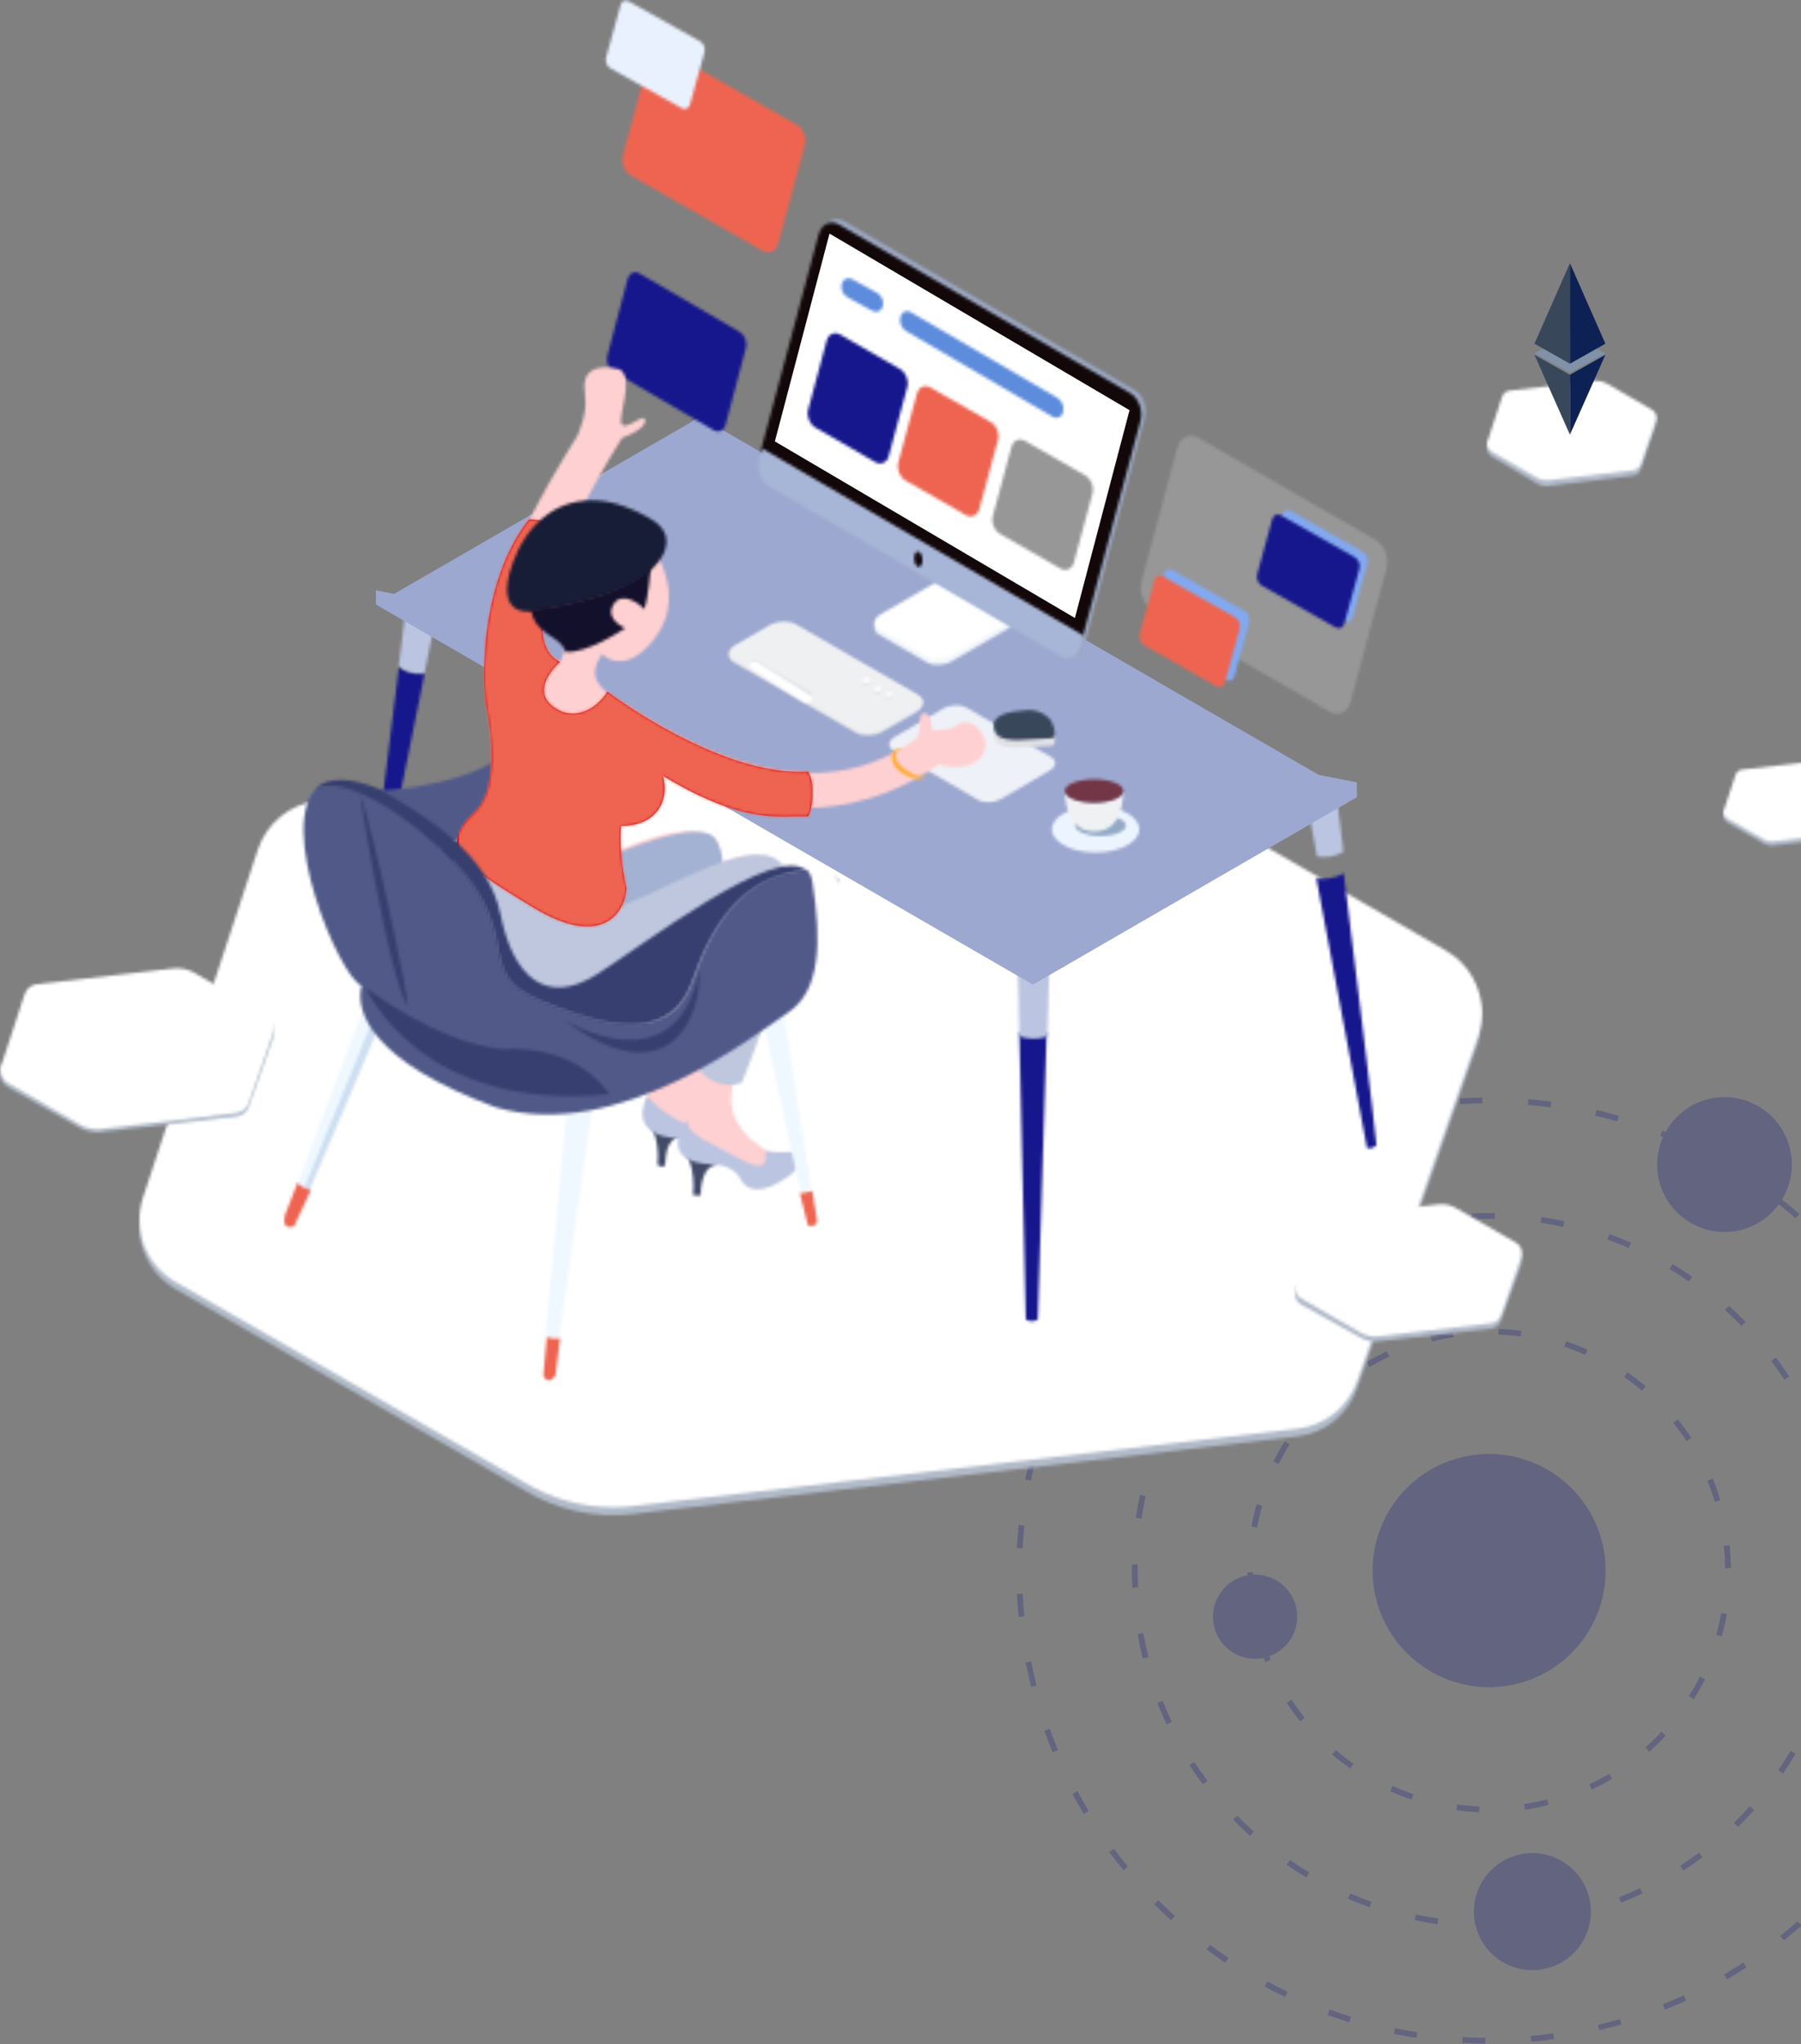 <?xml version="1.0" encoding="UTF-8"?>
<svg width="625px" height="709px" viewBox="0 0 625 709" version="1.1" xmlns="http://www.w3.org/2000/svg" xmlns:xlink="http://www.w3.org/1999/xlink">
    <rect x="0" y="0" width="625" height="709" fill="#808080" stroke="none"/>
    <!-- Generator: Sketch 50 (54983) - http://www.bohemiancoding.com/sketch -->
    <title>Hero@3x</title>
    <desc>Created with Sketch.</desc>
    <defs>
        <polygon id="path-1" points="0 0 328.048 0 328.048 328.048 0 328.048"></polygon>
        <path d="M58.543,0.261 L53.251,13.445 C52.856,14.623 51.848,15.463 50.658,15.609 L21.58,19.143 C19.923,19.344 18.249,18.961 16.826,18.053 L1.498,8.863 C1.087,8.601 0.753,9.008 0.504,9.414 C0.217,9.88 0.044,10.347 0,9.799 L0.023,12.262 C0.132,13.233 0.657,14.13 1.498,14.667 L16.826,23.857 C18.249,24.765 19.923,25.148 21.58,24.948 L50.658,21.413 C51.848,21.269 52.856,20.429 53.251,19.249 L58.543,3.505 C58.62,3.275 58.679,2.772 58.718,1.998 C58.657,0.825 58.603,0.239 58.558,0.239 C58.552,0.239 58.548,0.246 58.543,0.261 Z" id="path-3"></path>
        <path d="M37.838,0.785 C37.579,0.787 37.32,0.804 37.06,0.833 L7.8,4.202 C6.587,4.342 5.564,5.177 5.182,6.344 L0.159,21.659 C-0.297,23.047 0.257,24.57 1.498,25.334 L16.826,34.197 C17.998,34.919 19.342,35.297 20.706,35.299 L20.731,35.299 C21.014,35.298 21.297,35.281 21.581,35.249 L50.659,31.841 C51.848,31.701 52.856,30.891 53.252,29.753 L58.543,14.569 C58.663,14.224 58.72,13.871 58.719,13.522 L58.719,13.517 C58.715,12.421 58.14,11.373 57.152,10.799 L41.637,1.789 C40.519,1.141 39.257,0.797 37.976,0.785 L37.838,0.785 Z" id="path-5"></path>
        <path d="M47.439,0.043 L43.152,10.397 C42.832,11.322 42.015,11.982 41.05,12.095 L17.488,14.871 C16.145,15.029 14.788,14.728 13.635,14.015 L1.213,6.798 C0.881,6.592 0.61,6.912 0.408,7.231 C0.176,7.597 0.035,7.963 0,7.534 L0.018,9.467 C0.107,10.23 0.532,10.935 1.213,11.356 L13.635,18.573 C14.788,19.286 16.145,19.587 17.488,19.43 L41.05,16.654 C42.015,16.541 42.832,15.88 43.152,14.955 L47.439,2.59 C47.502,2.409 47.549,2.015 47.583,1.408 C47.533,0.486 47.489,0.025 47.452,0.025 C47.448,0.025 47.443,0.031 47.439,0.043 Z" id="path-7"></path>
        <path d="M30.665,0.628 C30.454,0.63 30.243,0.643 30.032,0.667 L6.321,3.362 C5.336,3.473 4.51,4.142 4.199,5.074 L0.129,17.328 C0.047,17.572 0.006,17.821 0,18.068 L0,18.167 C0.017,19.008 0.459,19.809 1.213,20.267 L13.635,27.358 C14.788,28.058 16.145,28.354 17.488,28.198 L41.05,25.472 C42.016,25.361 42.832,24.713 43.152,23.803 L47.439,11.656 C47.533,11.391 47.578,11.12 47.583,10.853 L47.583,10.788 C47.57,9.921 47.106,9.094 46.312,8.64 L33.74,1.431 C32.834,0.913 31.814,0.637 30.776,0.628 L30.665,0.628 Z" id="path-9"></path>
        <path d="M462.898,0.729 L422.513,94.882 C419.369,103.872 411.38,110.28 401.937,111.384 L171.223,138.333 C158.076,139.869 144.793,136.942 133.505,130.021 L11.883,59.936 C8.603,57.926 6.456,61.793 5.034,65.661 C3.424,70.037 2.74,74.413 2.389,70.272 L0.178,85.858 C1.052,93.266 5.209,100.111 11.883,104.203 L133.505,174.287 C144.793,181.209 158.076,184.136 171.223,182.599 L401.937,155.651 C411.38,154.547 419.369,148.139 422.513,139.149 L464.49,19.082 C465.106,17.32 465.573,13.49 465.89,7.593 C464.549,2.832 463.633,0.452 463.14,0.452 C463.043,0.452 462.962,0.544 462.898,0.729 Z" id="path-11"></path>
        <path d="M300.259,0.597 C298.19,0.616 296.116,0.742 294.046,0.978 L61.886,27.519 C52.258,28.622 44.154,35.208 41.114,44.397 L1.254,165.071 C0.417,167.605 0.01,170.196 0,172.756 L0,172.94 C0.031,181.37 4.374,189.44 11.885,194.03 L133.507,263.867 C142.816,269.554 153.483,272.535 164.312,272.547 L164.458,272.547 C166.712,272.545 168.972,272.412 171.228,272.15 L401.939,245.295 C411.382,244.197 419.372,237.811 422.515,228.851 L464.492,109.21 C465.425,106.551 465.88,103.825 465.894,101.133 L465.894,100.876 C465.85,92.256 461.291,84.02 453.465,79.507 L330.36,8.513 C321.48,3.392 311.459,0.686 301.286,0.597 L300.259,0.597 Z" id="path-13"></path>
        <path d="M0.349,78.346 C0.349,78.346 1.264,79.742 3.552,79.277 C4.898,72.101 14.151,26.506 18.963,2.83 C14.605,3.179 11.829,1.935 10.081,0.379 L0.349,78.346 Z" id="path-15"></path>
        <path d="M0.732,17.734 C2.49,19.285 5.283,20.523 9.668,20.176 C11.416,11.666 12.581,5.999 12.581,5.999 L2.911,0.441 L0.732,17.734 Z" id="path-17"></path>
        <path d="M0.187,2.021 L17.793,95.665 C17.793,95.665 19.665,96.134 21.071,94.73 C20.383,86.826 13.374,29.939 9.704,0.308 C6.391,2.377 2.865,2.452 0.187,2.021 Z" id="path-19"></path>
        <path d="M0.118,6.333 L2.489,19.126 C5.07,19.548 8.471,19.474 11.666,17.451 C10.593,8.67 9.816,2.339 9.595,0.526 L0.118,6.333 Z" id="path-21"></path>
        <path d="M2.975,99.736 C2.975,99.736 4.828,101.13 7.143,99.736 C7.477,91.71 9.251,32.662 10.218,0.19 C6.434,1.314 3.232,0.96 0.709,0.076 L2.975,99.736 Z" id="path-23"></path>
        <path d="M0.724,24.067 C3.301,24.991 6.572,25.361 10.437,24.186 C10.821,10.97 11.082,1.964 11.082,1.964 L5.404,4.878 L0.201,0.507 L0.724,24.067 Z" id="path-25"></path>
        <path d="M19.475,1.646 L2.658,11.479 C0.297,12.86 0.038,14.967 2.083,16.163 L31.52,33.372 C33.564,34.568 37.17,34.417 39.531,33.036 L56.347,23.205 C58.708,21.824 58.968,19.716 56.923,18.52 L27.486,1.311 C26.56,0.769 25.314,0.504 24.009,0.504 C22.431,0.504 20.767,0.891 19.475,1.646 Z" id="path-27"></path>
        <path d="M11.454,0.754 C5.835,1.196 -1.192,2.079 0.215,7.378 C1.619,12.677 9.112,10.91 20.353,10.469 C22.695,9.585 19.884,4.287 19.884,4.287 C19.884,4.287 17.361,0.721 12.318,0.72 C12.037,0.72 11.75,0.731 11.454,0.754 Z" id="path-29"></path>
        <path d="M11.454,0.181 C5.835,0.623 -1.192,1.507 0.215,6.805 C1.619,12.104 9.112,10.338 20.353,9.896 C22.695,9.013 19.884,3.714 19.884,3.714 C19.884,3.714 17.361,0.147 12.318,0.147 C12.037,0.147 11.75,0.159 11.454,0.181 Z" id="path-31"></path>
        <path d="M7.387,2.346 L0.307,29.056 C-0.229,31.083 0.751,33.569 2.486,34.582 L37.206,54.845 C38.941,55.858 40.801,55.03 41.339,53.003 L48.418,26.293 C48.955,24.267 47.975,21.78 46.239,20.767 L11.519,0.504 C11.018,0.21 10.504,0.072 10.015,0.072 C8.817,0.072 7.767,0.907 7.387,2.346 Z" id="path-33"></path>
        <path d="M9.89,3.236 L0.599,37.486 C-0.107,40.085 1.181,43.273 3.459,44.572 L49.025,70.555 C51.304,71.854 53.744,70.791 54.448,68.193 L63.741,33.944 C64.445,31.345 63.159,28.156 60.881,26.857 L15.314,0.874 C14.654,0.498 13.981,0.32 13.34,0.32 C11.768,0.32 10.391,1.391 9.89,3.236 Z" id="path-35"></path>
        <path d="M5.933,1.78 L0.906,19.96 C0.525,21.339 1.221,23.031 2.453,23.721 L27.103,37.511 C28.336,38.2 29.656,37.636 30.038,36.257 L35.063,18.079 C35.444,16.7 34.749,15.007 33.517,14.317 L8.868,0.527 C8.51,0.327 8.146,0.233 7.799,0.233 C6.949,0.233 6.204,0.801 5.933,1.78 Z" id="path-37"></path>
        <path d="M58.274,2.649 C39.135,14.621 0.387,13.239 0.387,13.239 L23.125,39.343 C34.959,35.159 61.188,24.706 70.662,11.335 C70.131,5.362 68.363,0.574 64.052,0.574 C62.483,0.574 60.579,1.208 58.274,2.649 Z" id="path-39"></path>
        <path d="M0.064,28.846 L5.769,35.549 L45.668,23.84 C45.668,23.84 48.182,10.44 47.307,0.361 C37.892,13.96 11.825,24.592 0.064,28.846 Z" id="path-41"></path>
        <path d="M46.702,6.978 C46.702,10.721 48.568,13.529 44.371,23.824 C15.924,69.216 10.328,93.082 14.525,125.838 C18.722,158.596 7.996,148.768 1.468,174.038 C-9.258,228.321 53.232,241.424 84.011,203.051 C82.146,216.154 73.751,245.635 69.088,251.718 C64.424,257.802 80.279,262.949 82.611,264.354 C81.679,268.097 90.539,269.968 96.136,273.244 C112.923,284.475 115.256,273.712 113.39,273.244 C111.525,272.776 111.058,273.244 104.063,267.629 C96.601,260.141 97.068,254.058 98.467,247.975 C145.101,145.96 93.337,173.102 93.337,173.102 C96.601,150.172 59.294,167.486 59.294,167.486 C57.895,163.275 58.827,157.659 59.761,155.788 C74.217,158.596 74.683,142.685 69.088,137.538 C128.779,170.762 164.222,140.813 169.818,138.005 C181.943,141.281 188.005,134.262 185.207,128.178 C182.409,122.095 177.278,123.031 175.88,124.434 C174.482,125.838 172.616,125.838 167.486,126.306 C167.02,118.351 163.289,119.755 163.289,121.627 C163.289,123.499 163.289,124.902 162.357,128.646 C121.318,159.531 71.419,123.499 58.827,116.012 C46.236,108.524 50.901,103.377 52.766,99.632 C58.827,105.249 67.223,101.037 72.818,91.677 C78.414,82.319 75.616,72.96 72.818,66.876 C71.419,50.03 58.827,48.626 58.827,48.626 C53.848,48.401 49.541,48.605 45.829,49.159 C39.561,61.345 33.25,75.767 31.861,86.641 C34.701,90.606 38.079,93.543 41.107,94.485 C40.174,96.825 40.64,96.825 38.309,102.441 C32.403,100.426 30.866,94.446 31.861,86.641 C23.238,74.603 19.59,53.087 45.829,49.159 C52.82,35.567 59.761,24.76 59.761,24.76 C64.89,22.888 68.621,20.081 67.689,18.209 C67.222,17.273 65.705,18.209 64.073,19.145 C62.441,20.081 60.692,21.017 59.761,20.081 C57.895,18.209 64.424,3.702 58.827,0.894 C56.915,0.458 55.296,0.266 53.925,0.266 C47.938,0.267 46.702,3.933 46.702,6.978 Z" id="path-43"></path>
        <path d="M2.35,14.487 C4.156,14.989 5.059,14.487 5.059,14.487 C5.059,14.487 4.608,3.449 11.834,3.95 C6.414,2.946 0.092,0.438 0.092,0.438 C0.092,0.438 3.253,5.455 2.35,14.487 Z" id="path-45"></path>
        <path d="M12.858,16.229 C16.154,16.229 20.39,18.172 21.803,21.086 C23.215,24 26.982,27.398 35.926,22.057 C44.871,16.715 44.164,13.073 43.694,12.102 C43.459,11.617 41.929,11.739 39.574,11.86 C37.22,11.981 34.043,12.102 30.512,11.616 C30.984,14.53 31.219,19.629 21.803,14.286 C12.387,8.946 2.973,6.032 3.443,0.69 C3.443,0.69 -8.327,15.745 12.858,16.229 Z" id="path-47"></path>
        <path d="M29.957,0.338 C19.105,0.338 0.744,8.548 0.744,8.548 C-2.248,19.424 9.724,46.497 9.724,46.497 L36.891,27.718 C36.891,27.718 42.416,10.817 36.891,2.836 C35.645,1.036 33.122,0.338 29.962,0.338 C29.96,0.338 29.959,0.338 29.957,0.338 Z" id="path-49"></path>
        <path d="M13.544,46.802 C59.527,96.445 97.063,44.928 97.063,44.928 C97.063,44.928 93.778,60.852 89.556,79.584 C97.063,89.42 105.508,85.205 105.508,85.205 C105.508,85.205 128.03,30.878 121.648,13.321 C115.267,-4.236 86.35,14.876 65.079,23.462 C31.687,40.4 10.287,0.404 10.287,0.404 C-6.577,22.384 1.345,43.523 13.544,46.802 Z" id="path-51"></path>
        <path d="M10.358,63.71 C15.999,92.864 8.964,100.3 6.128,102.738 C-6.336,114.773 2.838,120.607 26.811,135.183 C50.784,149.761 58.775,137.064 59.245,128.6 C57.365,120.136 56.894,112.612 57.365,106.971 C69.117,106.971 74.287,98.976 71.938,89.572 C95.831,104.07 108.3,103.875 117.235,103.68 C119.021,103.64 120.667,103.601 122.234,103.68 C123.644,102.268 125.054,91.923 122.234,88.161 C91.68,90.043 52.664,60.419 52.664,60.419 C52.664,60.419 47.024,70.293 37.153,67.472 C23.051,61.359 36.212,50.075 36.212,50.075 C22.581,43.491 35.272,13.867 38.562,6.344 C37.667,4.999 31.224,0.668 26.145,0.668 C25.893,0.668 25.645,0.678 25.401,0.701 C9.888,20.451 8.949,51.015 10.358,63.71 Z" id="path-53"></path>
        <path d="M2.317,22.038 C-4.386,40.793 8.546,38.771 8.546,38.771 C8.554,38.822 8.566,38.872 8.575,38.923 C13.958,38.309 47.287,33.925 54.679,18.784 C54.679,18.784 54.681,18.786 54.682,18.788 C56.46,14.968 56.713,9.9 49.234,6.082 C42.178,2.02 35.623,0.211 29.74,0.211 C16.688,0.211 6.937,9.109 2.317,22.038 Z" id="path-55"></path>
        <path d="M0.51,20.689 C2.013,29.899 10.993,29.669 12.394,35.288 C19.87,36.225 33.184,27.093 33.184,27.093 C33.184,27.093 26.176,24.282 28.98,19.13 C31.782,13.979 38.323,18.662 39.725,20.535 C41.126,17.725 42.06,6.017 42.06,6.017 C42.06,6.017 44.573,3.692 46.038,0.495 C46.038,0.493 46.037,0.492 46.035,0.491 C38.736,15.676 5.825,20.073 0.51,20.689 Z" id="path-57"></path>
        <path d="M3.387,15.279 C4.334,16.242 5.517,16.002 5.989,15.519 C6.462,11.185 6.226,7.571 10.957,5.163 C7.172,4.199 0.076,0.346 0.076,0.346 C0.076,0.346 4.334,5.163 3.387,15.279 Z" id="path-59"></path>
        <path d="M13.742,14.988 C14.445,13.975 14.602,13.104 15.93,10.771 C4.79,5.564 1.991,0.527 1.991,0.527 C-5.267,14.574 11.594,16 13.742,14.988 Z" id="path-61"></path>
        <path d="M1.884,0.483 C1.428,0.724 1.013,1.164 0.848,1.649 L0.769,1.828 L0.724,2.008 L0.641,2.373 C0.598,2.614 0.597,2.846 0.582,3.087 C0.572,3.325 0.607,3.544 0.62,3.777 C0.628,4 0.679,4.243 0.737,4.488 C0.865,4.963 1.055,5.417 1.297,5.819 C1.773,6.641 2.406,7.312 3.082,7.904 C4.449,9.076 6.044,9.915 7.767,10.403 C8.632,10.63 9.539,10.79 10.482,10.674 C10.945,10.602 11.445,10.473 11.823,10.131 C12.014,9.967 12.136,9.737 12.206,9.519 C12.227,9.404 12.237,9.29 12.246,9.182 C12.236,9.072 12.223,8.965 12.206,8.862 C12.111,9.281 11.861,9.612 11.535,9.73 C11.214,9.858 10.842,9.863 10.469,9.806 C9.721,9.702 8.969,9.417 8.251,9.098 C6.813,8.438 5.447,7.582 4.277,6.581 C3.695,6.08 3.157,5.534 2.755,4.945 C2.539,4.654 2.391,4.345 2.257,4.038 C2.202,3.886 2.145,3.731 2.112,3.542 C2.075,3.365 2.012,3.179 1.995,3.005 C1.883,2.293 1.921,1.634 2.379,1.197 C2.605,0.967 2.955,0.809 3.339,0.712 C3.726,0.616 4.146,0.576 4.578,0.576 C4.189,0.387 3.76,0.269 3.305,0.226 C3.219,0.218 3.131,0.214 3.042,0.214 C2.664,0.214 2.265,0.292 1.884,0.483 Z" id="path-63"></path>
        <path d="M1.883,2.807 C1.883,2.807 1.657,1.466 0.311,0.172 L1.883,2.807 Z" id="path-65"></path>
        <path d="M0.314,64.347 C0.86,64.967 1.631,65.646 2.669,66.172 L28.113,5.35 L24.48,0.23 L0.314,64.347 Z" id="path-67"></path>
        <path d="M0.274,62.284 C0.839,62.577 1.487,62.821 2.222,62.986 C12.081,40.205 27.481,3.437 27.481,3.437 L25.51,0.596 L0.274,62.284 Z" id="path-69"></path>
        <path d="M0.395,10.81 C0.395,10.81 0.008,11.929 0,13.06 L0,13.128 C0.007,14.084 0.295,15.033 1.329,15.306 C1.509,15.354 1.712,15.381 1.94,15.385 L2.039,15.385 C2.421,15.379 2.872,15.308 3.403,15.155 C4.915,11.985 6.935,7.627 9.231,2.608 C8.437,2.44 7.739,2.19 7.128,1.89 C6.016,1.345 5.191,0.642 4.606,0 L0.395,10.81 Z" id="path-71"></path>
        <path d="M7.806,2.154 L0.286,82.515 C1.532,82.945 3.131,83.162 5.123,82.878 C8.881,55.608 17.068,0.26 17.068,0.26 L7.806,2.154 Z" id="path-73"></path>
        <path d="M0.665,13.565 C0.665,13.565 2.07,17.331 4.881,13.565 C5.133,11.186 5.722,6.571 6.517,0.602 C4.604,0.885 3.067,0.67 1.869,0.242 L0.665,13.565 Z" id="path-75"></path>
        <path d="M0.093,4.784 L14.066,67.974 C15.304,67.826 16.649,67.563 17.904,67.115 C14.619,45.824 7.162,0.093 7.162,0.093 L0.093,4.784 Z" id="path-77"></path>
        <path d="M0.469,1.621 L3.288,12.81 C3.288,12.81 6.449,13.732 6.449,10.969 C6.342,9.934 5.705,6.146 4.761,0.778 C3.357,1.218 1.854,1.476 0.469,1.621 Z" id="path-79"></path>
        <path d="M5.533,1.17 C-9.312,14.072 12.99,67.137 20.681,70.067 C18.341,78.965 23.96,96.294 67.047,112.217 C109.665,124.863 157.437,86.928 168.676,79.434 C179.917,71.941 180.385,55.08 177.107,34.005 C176.82,32.161 176.142,30.809 175.147,29.863 C173.419,29.926 171.436,30.188 169.144,30.727 C153.221,34.473 142.918,47.118 135.893,67.726 C128.868,88.332 109.665,85.99 83.439,75.218 C57.212,64.447 81.097,51.333 46.441,20.423 C28.571,4.485 16.926,0.626 9.84,0.626 C8.154,0.626 6.726,0.844 5.533,1.17 Z" id="path-81"></path>
        <path d="M0.749,3.563 C6.978,1.867 19.599,3.087 41.794,22.816 C76.565,53.727 52.601,66.84 78.915,77.612 C105.229,88.383 124.495,90.726 131.544,70.119 C138.593,49.511 148.93,36.867 164.907,33.12 C167.206,32.581 169.194,32.319 170.93,32.256 C160.504,22.388 114.477,57.987 98.182,68.245 C80.325,79.485 69.047,68.713 64.818,47.638 C60.588,26.563 40.383,14.386 22.997,4.083 C17.455,1.781 12.922,0.753 9.256,0.753 C5.608,0.753 2.819,1.771 0.749,3.563 Z" id="path-83"></path>
        <path d="M0.318,17.159 C37.897,45.259 48.568,14.817 47.639,0.298 C39.289,41.513 0.318,17.159 0.318,17.159 Z" id="path-85"></path>
        <path d="M85.089,36.98 C82.287,32.713 71.543,19.915 47.722,21.337 C24.836,18.967 0.547,0.006 0.547,0.006 C0.547,0.006 19.23,43.617 85.089,36.98 Z" id="path-87"></path>
        <path d="M17.197,74.25 C17.685,70.942 5.011,11.859 0.624,0.516 C0.624,0.516 10.373,63.378 17.197,74.25 Z" id="path-89"></path>
        <path d="M0.736,8.666 C0.736,13.107 7.527,16.709 15.902,16.709 C24.279,16.709 31.069,13.107 31.069,8.666 C31.069,4.224 24.279,0.623 15.902,0.623 C7.527,0.623 0.736,4.224 0.736,8.666 Z" id="path-91"></path>
        <path d="M0.627,4.318 C0.627,6.314 4.575,7.931 9.444,7.931 C14.316,7.931 18.264,6.314 18.264,4.318 C18.264,2.323 14.316,0.706 9.444,0.706 C4.575,0.706 0.627,2.323 0.627,4.318 Z" id="path-93"></path>
        <path d="M10.261,4.515 C4.717,4.515 0.21,2.552 0.077,0.109 C0.21,8.117 3.082,14.552 10.261,14.552 C17.904,14.552 20.313,8.117 20.445,0.109 C20.313,2.552 15.805,4.515 10.261,4.515 Z" id="path-95"></path>
        <path d="M0.074,4.561 C0.075,4.612 0.076,4.663 0.077,4.714 C0.21,6.912 4.717,8.679 10.261,8.679 C15.805,8.679 20.313,6.912 20.445,4.714 C20.446,4.663 20.448,4.612 20.448,4.561 C20.377,2.342 15.845,0.55 10.261,0.55 C4.677,0.55 0.146,2.342 0.074,4.561 Z" id="path-97"></path>
        <path d="M22.083,1.895 L2.867,13.041 C2.516,13.244 2.211,13.463 1.948,13.69 L0.767,13.758 L0.776,15.686 L0.781,15.686 C0.778,15.727 0.769,15.766 0.768,15.807 C0.743,16.642 1.231,17.442 2.249,18.033 L18.891,27.685 C21.088,28.959 24.96,28.798 27.497,27.327 L46.713,16.181 C48.022,15.422 48.724,14.457 48.8,13.524 L48.813,13.524 L48.811,11.007 L47.177,11.1 L30.689,1.537 C29.694,0.96 28.356,0.677 26.954,0.677 C25.259,0.677 23.471,1.091 22.083,1.895 Z" id="path-99"></path>
        <path d="M22.083,1.946 L2.867,13.092 C0.33,14.563 0.052,16.811 2.249,18.084 L18.891,27.737 C21.088,29.011 24.96,28.85 27.497,27.378 L46.713,16.233 C49.249,14.761 49.528,12.516 47.331,11.241 L30.689,1.589 C29.694,1.012 28.356,0.728 26.954,0.728 C25.259,0.728 23.471,1.142 22.083,1.946 Z" id="path-101"></path>
        <path d="M22.119,4.298 L2.027,79.752 L1.066,83.361 C0.102,86.982 1.674,91.286 4.578,92.973 L105.46,151.594 C108.364,153.282 111.499,151.713 112.464,148.091 L113.425,144.483 L133.516,69.03 C134.481,65.408 132.909,61.105 130.005,59.417 L29.122,0.796 C28.33,0.335 27.519,0.118 26.741,0.118 C24.668,0.118 22.819,1.665 22.119,4.298 Z" id="path-103"></path>
        <path d="M20.302,4.432 L0.16,79.779 L111.839,144.419 L131.982,69.072 C132.948,65.455 131.373,61.157 128.462,59.473 L27.324,0.934 C26.529,0.475 25.718,0.256 24.937,0.256 C22.859,0.256 21.005,1.802 20.302,4.432 Z" id="path-105"></path>
        <path d="M0.791,4.302 C-0.176,7.935 1.399,12.253 4.306,13.945 L105.329,72.754 C108.237,74.447 111.378,72.875 112.343,69.241 L113.304,65.621 L1.752,0.681 L0.791,4.302 Z" id="path-107"></path>
        <path d="M0.207,2.084 C-0.044,3.421 0.364,5.008 1.119,5.631 C1.874,6.254 2.69,5.676 2.941,4.339 C3.191,3.002 2.782,1.414 2.028,0.791 C1.822,0.622 1.611,0.541 1.409,0.541 C0.869,0.542 0.389,1.112 0.207,2.084 Z" id="path-109"></path>
        <path d="M6.71,3.23 L0.268,27.236 C-0.341,29.5 0.769,32.277 2.732,33.41 L23.555,45.415 C25.518,46.547 27.621,45.62 28.23,43.357 L34.673,19.35 C35.28,17.085 34.171,14.308 32.208,13.177 L11.385,1.172 C10.815,0.845 10.235,0.689 9.682,0.689 C8.328,0.689 7.142,1.622 6.71,3.23 Z" id="path-111"></path>
        <path d="M7.252,3.127 L0.769,27.133 C0.159,29.396 1.275,32.175 3.25,33.307 L24.198,45.311 C26.173,46.443 28.289,45.517 28.9,43.254 L35.382,19.246 C35.993,16.983 34.877,14.205 32.902,13.073 L11.954,1.069 C11.382,0.741 10.798,0.586 10.242,0.586 C8.879,0.586 7.685,1.519 7.252,3.127 Z" id="path-113"></path>
        <path d="M7.236,3.195 L0.755,27.202 C0.142,29.465 1.259,32.243 3.234,33.375 L24.181,45.38 C26.157,46.511 28.273,45.586 28.884,43.322 L35.366,19.315 C35.978,17.051 34.861,14.273 32.887,13.141 L11.939,1.138 C11.366,0.81 10.782,0.655 10.226,0.655 C8.864,0.655 7.67,1.588 7.236,3.195 Z" id="path-115"></path>
        <path d="M0.649,2.027 C0.168,3.729 1.045,5.819 2.597,6.67 L11.211,11.394 C12.762,12.246 14.425,11.549 14.905,9.846 C15.385,8.145 14.509,6.055 12.957,5.204 L4.343,0.479 C3.894,0.233 3.436,0.116 2.998,0.116 C1.927,0.116 0.989,0.818 0.649,2.027 Z" id="path-117"></path>
        <path d="M0.481,2.243 C0.009,4.029 0.872,6.223 2.401,7.116 L53.314,36.871 C54.843,37.764 56.482,37.033 56.954,35.246 C57.427,33.459 56.564,31.266 55.036,30.373 L4.121,0.618 C3.678,0.359 3.227,0.237 2.796,0.237 C1.741,0.237 0.817,0.974 0.481,2.243 Z" id="path-119"></path>
        <path d="M14.564,1.34 L2.817,8.114 C1.971,8.602 1.365,9.17 1.003,9.764 L0.604,9.664 L0.604,11.194 L0.611,11.196 C0.658,12.003 1.168,12.768 2.166,13.344 L44.61,37.819 C46.924,39.152 51.007,38.984 53.679,37.442 L65.425,30.669 C66.966,29.781 67.711,28.624 67.627,27.547 L67.627,26.523 L67.195,26.414 C66.936,26.056 66.569,25.724 66.077,25.44 L23.633,0.965 C22.585,0.36 21.175,0.064 19.697,0.064 C17.911,0.064 16.027,0.497 14.564,1.34 Z" id="path-121"></path>
        <path d="M14.564,1.53 L2.817,8.304 C0.144,9.845 -0.149,12.198 2.166,13.533 L44.61,38.008 C46.924,39.343 51.007,39.174 53.679,37.632 L65.425,30.859 C68.098,29.318 68.392,26.964 66.077,25.629 L23.633,1.155 C22.584,0.55 21.175,0.255 19.696,0.255 C17.911,0.255 16.026,0.687 14.564,1.53 Z" id="path-123"></path>
        <path d="M0.77,0.77 C0.008,1.213 -0.075,1.889 0.585,2.274 L19.09,13.044 C19.75,13.428 20.913,13.38 21.675,12.937 C22.438,12.493 22.52,11.817 21.861,11.432 L3.355,0.662 C3.056,0.489 2.654,0.403 2.233,0.403 C1.724,0.403 1.187,0.527 0.77,0.77 Z" id="path-125"></path>
        <path d="M0.77,1.192 C0.008,1.675 -0.075,2.412 0.585,2.831 L19.09,14.568 C19.75,14.987 20.913,14.934 21.675,14.45 C22.438,13.967 22.52,13.229 21.861,12.81 L3.355,1.074 C3.056,0.885 2.654,0.791 2.233,0.791 C1.724,0.791 1.187,0.927 0.77,1.192 Z" id="path-127"></path>
        <path d="M1.068,0.334 C0.446,0.693 0.378,1.24 0.917,1.551 C1.454,1.862 2.403,1.823 3.025,1.464 C3.647,1.104 3.715,0.557 3.177,0.247 C2.933,0.106 2.606,0.037 2.262,0.037 C1.847,0.037 1.408,0.137 1.068,0.334 Z" id="path-129"></path>
        <path d="M1.068,0.616 C0.446,0.975 0.378,1.523 0.917,1.834 C1.454,2.144 2.403,2.105 3.025,1.746 C3.647,1.387 3.715,0.84 3.177,0.529 C2.933,0.388 2.606,0.319 2.262,0.319 C1.847,0.319 1.408,0.42 1.068,0.616 Z" id="path-131"></path>
        <path d="M0.962,0.989 C0.341,1.392 0.272,2.008 0.811,2.359 C1.348,2.708 2.297,2.665 2.919,2.26 C3.541,1.856 3.609,1.24 3.071,0.89 C2.827,0.732 2.5,0.655 2.157,0.655 C1.742,0.655 1.303,0.768 0.962,0.989 Z" id="path-133"></path>
        <path d="M0.962,0.477 C0.341,0.837 0.272,1.384 0.811,1.695 C1.348,2.006 2.297,1.967 2.919,1.608 C3.541,1.249 3.609,0.701 3.071,0.39 C2.827,0.249 2.499,0.18 2.156,0.18 C1.741,0.18 1.303,0.281 0.962,0.477 Z" id="path-135"></path>
        <path d="M0.77,0.833 C0.211,1.237 0.15,1.853 0.634,2.202 C1.118,2.552 1.973,2.509 2.533,2.104 C3.092,1.701 3.153,1.085 2.668,0.734 C2.449,0.575 2.154,0.498 1.845,0.498 C1.471,0.498 1.077,0.612 0.77,0.833 Z" id="path-137"></path>
        <path d="M0.77,0.338 C0.211,0.698 0.15,1.245 0.634,1.556 C1.118,1.867 1.973,1.828 2.533,1.469 C3.092,1.11 3.153,0.562 2.668,0.251 C2.449,0.11 2.154,0.042 1.845,0.042 C1.471,0.042 1.077,0.142 0.77,0.338 Z" id="path-139"></path>
        <path d="M13.57,4.342 L1.051,50.999 C0.101,54.539 1.835,58.882 4.905,60.653 L66.298,96.047 C69.369,97.816 72.658,96.369 73.606,92.828 L86.127,46.173 C87.076,42.633 85.342,38.289 82.272,36.52 L20.878,1.125 C19.989,0.612 19.081,0.369 18.218,0.369 C16.099,0.369 14.244,1.828 13.57,4.342 Z" id="path-141"></path>
        <path d="M5.847,2.122 L0.746,20.842 C0.358,22.262 1.065,24.005 2.316,24.715 L27.334,38.917 C28.586,39.627 29.926,39.046 30.313,37.626 L35.415,18.905 C35.802,17.484 35.096,15.741 33.844,15.032 L8.825,0.831 C8.463,0.624 8.093,0.527 7.741,0.527 C6.878,0.527 6.123,1.113 5.847,2.122 Z" id="path-143"></path>
        <path d="M5.787,2.126 L0.685,20.846 C0.298,22.267 1.004,24.009 2.255,24.719 L27.274,38.921 C28.525,39.632 29.865,39.051 30.252,37.63 L35.354,18.909 C35.742,17.489 35.035,15.746 33.784,15.036 L8.764,0.835 C8.402,0.629 8.032,0.532 7.68,0.532 C6.817,0.532 6.062,1.117 5.787,2.126 Z" id="path-145"></path>
        <path d="M5.412,1.642 L0.194,20.737 C-0.202,22.186 0.521,23.964 1.801,24.688 L27.388,39.174 C28.668,39.898 30.038,39.305 30.434,37.857 L35.652,18.762 C36.047,17.312 35.325,15.535 34.045,14.811 L8.457,0.326 C8.087,0.115 7.709,0.016 7.348,0.016 C6.467,0.016 5.694,0.614 5.412,1.642 Z" id="path-147"></path>
        <path d="M5.559,2.263 L0.458,20.983 C0.071,22.403 0.777,24.146 2.029,24.856 L27.048,39.059 C28.298,39.768 29.639,39.187 30.026,37.767 L35.128,19.047 C35.514,17.626 34.808,15.883 33.558,15.173 L8.538,0.971 C8.176,0.766 7.806,0.667 7.454,0.667 C6.591,0.667 5.835,1.253 5.559,2.263 Z" id="path-149"></path>
        <path d="M94.658,0.083 L86.103,20.245 C85.463,22.049 83.835,23.334 81.91,23.555 L34.893,28.959 C32.214,29.268 29.507,28.68 27.207,27.293 L2.422,13.237 C1.759,12.838 1.218,13.459 0.815,14.08 C0.352,14.793 0.072,15.507 0,14.671 L0.037,18.435 C0.215,19.922 1.061,21.294 2.422,22.114 L27.207,36.169 C29.507,37.557 32.214,38.145 34.893,37.836 L81.91,32.432 C83.835,32.21 85.463,30.926 86.103,29.122 L94.658,5.045 C94.784,4.691 94.879,3.924 94.944,2.741 C94.844,0.946 94.757,0.049 94.683,0.049 C94.674,0.049 94.666,0.061 94.658,0.083 Z" id="path-151"></path>
        <path d="M61.179,0.463 C60.761,0.467 60.342,0.492 59.923,0.541 L12.612,5.985 C10.65,6.212 8.998,7.563 8.378,9.447 L0.256,34.201 C-0.482,36.447 0.416,38.908 2.422,40.141 L27.208,54.468 C29.507,55.883 32.214,56.481 34.895,56.167 L81.91,50.658 C83.836,50.433 85.464,49.123 86.104,47.286 L94.658,22.743 C94.851,22.192 94.943,21.628 94.945,21.07 L94.945,21.037 C94.937,19.268 94.007,17.577 92.412,16.649 L67.323,2.086 C65.518,1.038 63.478,0.483 61.409,0.463 L61.179,0.463 Z" id="path-153"></path>
        <path d="M78.505,0.586 L71.41,17.066 C70.879,18.539 69.528,19.589 67.932,19.771 L28.939,24.189 C26.717,24.44 24.472,23.96 22.564,22.826 L2.008,11.337 C1.458,11.011 1.009,11.518 0.676,12.026 C0.291,12.61 0.06,13.193 0,12.509 L0.03,15.587 C0.177,16.801 0.88,17.923 2.008,18.593 L22.564,30.082 C24.472,31.216 26.717,31.696 28.939,31.444 L67.932,27.027 C69.528,26.846 70.879,25.795 71.41,24.322 L78.505,4.641 C78.609,4.352 78.687,3.724 78.741,2.758 C78.658,1.29 78.586,0.558 78.525,0.558 C78.519,0.558 78.511,0.567 78.505,0.586 Z" id="path-155"></path>
        <path d="M50.796,0.248 C50.43,0.25 50.063,0.271 49.697,0.313 L10.459,4.792 C8.832,4.979 7.463,6.09 6.948,7.642 L0.212,28.011 C0.074,28.427 0.005,28.852 0,29.273 L0,29.375 C0.018,30.785 0.75,32.132 2.008,32.9 L22.564,44.688 C24.472,45.852 26.717,46.345 28.939,46.087 L67.933,41.553 C69.528,41.367 70.88,40.29 71.411,38.777 L78.505,18.582 C78.656,18.153 78.733,17.713 78.742,17.279 L78.742,17.118 C78.714,15.685 77.946,14.321 76.641,13.569 L55.835,1.584 C54.318,0.711 52.604,0.254 50.867,0.248 L50.796,0.248 Z" id="path-157"></path>
    </defs>
    <g id="LP3" stroke="none" stroke-width="1" fill="none" fill-rule="evenodd">
        <g id="LP3-1366" transform="translate(-741, -335)">
            <g id="Hero" transform="translate(741, 335)">
                <g id="universe" opacity="0.341" transform="translate(516.41, 545.41) rotate(-284) translate(-516.41, -545.41) translate(351.91, 380.91)">
                    <mask id="mask-2" fill="white">
                        <use xlink:href="#path-1"></use>
                    </mask>
                    <g id="Clip-2"></g>
                    <path d="M163.973,123.564 C141.642,123.564 123.53,141.665 123.53,164 C123.53,186.328 141.642,204.433 163.973,204.433 C186.308,204.433 204.42,186.328 204.42,164 C204.42,141.665 186.308,123.564 163.973,123.564 Z M282.396,157.752 C271.182,157.752 262.095,166.838 262.095,178.051 C262.095,189.256 271.182,198.346 282.396,198.346 C293.607,198.346 302.698,189.256 302.698,178.051 C302.698,166.838 293.607,157.752 282.396,157.752 Z M47.084,74.049 C59.999,74.049 70.468,63.581 70.468,50.669 C70.468,44.982 68.43,39.77 65.055,35.719 C67.049,34.181 69.086,32.67 71.131,31.241 L69.977,29.597 C67.869,31.08 65.757,32.638 63.7,34.228 C59.465,29.946 53.585,27.293 47.084,27.293 C34.174,27.293 23.705,37.756 23.705,50.669 C23.705,57.431 26.594,63.507 31.187,67.777 C30.947,68.099 30.688,68.421 30.453,68.742 L32.082,69.912 C32.282,69.637 32.51,69.355 32.71,69.08 C36.674,72.18 41.66,74.049 47.084,74.049 Z M190.83,241.362 L191.486,243.257 C193.97,242.398 196.455,241.397 198.893,240.286 L198.053,238.461 C195.682,239.552 193.252,240.526 190.83,241.362 Z M152.075,82.977 C154.639,82.605 157.245,82.353 159.824,82.224 L159.726,80.218 C157.08,80.352 154.411,80.615 151.785,80.995 L152.075,82.977 Z M183.482,82.397 C180.887,81.78 178.253,81.286 175.643,80.921 L175.364,82.911 C177.912,83.26 180.487,83.743 183.019,84.347 L183.482,82.397 Z M129.74,89.591 C132.095,88.504 134.521,87.526 136.959,86.679 L136.303,84.783 C133.799,85.658 131.314,86.663 128.9,87.774 L129.74,89.591 Z M81.616,180.029 C82.122,182.659 82.762,185.265 83.5,187.781 L85.427,187.212 C84.701,184.755 84.077,182.207 83.582,179.645 L81.616,180.029 Z M93.47,209.465 L95.154,208.374 C93.737,206.188 92.422,203.927 91.244,201.643 L89.466,202.565 C90.671,204.904 92.022,207.224 93.47,209.465 Z M211.513,230.667 L212.679,232.295 C214.845,230.745 216.953,229.081 218.943,227.354 L217.628,225.847 C215.689,227.527 213.625,229.152 211.513,230.667 Z M85.333,141.099 C86.039,138.646 86.895,136.174 87.857,133.733 L85.996,132.995 C85.011,135.491 84.136,138.03 83.409,140.542 L85.333,141.099 Z M110.184,102.256 C112.123,100.568 114.176,98.943 116.288,97.425 L115.122,95.796 C112.955,97.354 110.855,99.018 108.869,100.749 L110.184,102.256 Z M122.125,236.707 C124.445,238.037 126.828,239.266 129.218,240.357 L130.05,238.532 C127.719,237.468 125.387,236.275 123.13,234.972 L122.125,236.707 Z M93.282,118.815 L94.966,119.894 C96.363,117.723 97.878,115.584 99.476,113.544 L97.894,112.307 C96.261,114.399 94.707,116.589 93.282,118.815 Z M104.799,220.588 L103.35,221.973 C105.179,223.889 107.126,225.733 109.128,227.472 L110.439,225.949 C108.484,224.257 106.585,222.452 104.799,220.588 Z M175.706,245.035 C175.262,245.098 174.795,245.11 174.344,245.161 C173.578,237.81 167.435,232.056 159.875,232.056 C152.798,232.056 146.902,237.08 145.551,243.756 C145.288,243.693 145.021,243.669 144.758,243.607 L144.287,245.553 C144.637,245.64 144.998,245.675 145.347,245.757 C145.328,246.063 145.253,246.358 145.253,246.672 C145.253,254.745 151.801,261.292 159.875,261.292 C167.784,261.292 174.183,255.004 174.446,247.162 C174.96,247.1 175.49,247.088 175.996,247.013 L175.706,245.035 Z M246.299,147.791 C245.789,145.201 245.149,142.595 244.387,140.044 L242.472,140.617 C243.21,143.105 243.834,145.644 244.332,148.176 L246.299,147.791 Z M245.855,163.997 C245.855,166.595 245.734,169.209 245.49,171.775 L247.484,171.964 C247.74,169.338 247.861,166.654 247.861,163.997 L247.861,163.655 L245.855,163.655 L245.855,163.997 Z M240.022,194.41 L241.891,195.151 C242.872,192.687 243.748,190.151 244.493,187.616 L242.562,187.055 C241.84,189.527 240.988,192 240.022,194.41 Z M205.672,91.196 C203.348,89.865 200.961,88.645 198.571,87.562 L197.743,89.387 C200.074,90.446 202.41,91.636 204.675,92.931 L205.672,91.196 Z M217.377,101.926 C219.336,103.614 221.244,105.415 223.034,107.28 L224.482,105.89 C222.645,103.983 220.694,102.134 218.684,100.407 L217.377,101.926 Z M232.702,119.466 C234.123,121.656 235.445,123.921 236.627,126.193 L238.405,125.271 C237.192,122.936 235.846,120.62 234.386,118.379 L232.702,119.466 Z M228.364,214.575 L229.938,215.815 C231.579,213.739 233.137,211.549 234.57,209.316 L232.886,208.237 C231.485,210.411 229.966,212.546 228.364,214.575 Z M82.44,156.382 L80.446,156.194 C80.202,158.784 80.085,161.41 80.089,164.063 L80.63,164.118 L82.091,163.997 C82.091,161.469 82.204,158.91 82.44,156.382 Z M56.65,226.016 C58.001,228.343 59.445,230.655 60.945,232.884 L62.605,231.766 C61.133,229.576 59.708,227.303 58.389,225.015 L56.65,226.016 Z M42.327,139.965 L44.293,140.35 C44.804,137.779 45.404,135.165 46.091,132.583 L44.156,132.065 C43.453,134.694 42.841,137.351 42.327,139.965 Z M51.304,210.741 C50.291,208.303 49.345,205.795 48.49,203.287 L46.598,203.939 C47.457,206.486 48.423,209.033 49.455,211.506 L51.304,210.741 Z M88.552,262.324 C90.691,263.964 92.905,265.558 95.138,267.057 L96.257,265.389 C94.055,263.917 91.876,262.347 89.776,260.734 L88.552,262.324 Z M94.958,61.058 L96.076,62.718 C98.259,61.254 100.532,59.833 102.832,58.491 L101.819,56.76 C99.488,58.118 97.176,59.566 94.958,61.058 Z M70.825,245.726 C72.603,247.747 74.468,249.733 76.371,251.641 L77.788,250.22 C75.912,248.348 74.083,246.389 72.328,244.403 L70.825,245.726 Z M41.059,180.296 C41.408,182.965 41.86,185.653 42.382,188.291 L44.344,187.902 C43.834,185.304 43.391,182.663 43.045,180.037 L41.059,180.296 Z M249.965,77.581 C251.846,79.453 253.683,81.404 255.437,83.386 L256.941,82.063 C255.155,80.046 253.29,78.06 251.386,76.164 L249.965,77.581 Z M250.495,249.886 C248.642,251.75 246.692,253.595 244.694,255.357 L246.024,256.861 C248.05,255.067 250.036,253.195 251.916,251.295 L250.495,249.886 Z M265.608,231.369 C264.132,233.583 262.573,235.773 260.972,237.861 L262.562,239.085 C264.191,236.954 265.777,234.729 267.272,232.48 L265.608,231.369 Z M273.557,217.538 L275.354,218.425 C276.548,215.996 277.67,213.504 278.695,211.027 L276.838,210.258 C275.829,212.703 274.726,215.152 273.557,217.538 Z M231.465,62.447 C233.656,63.903 235.842,65.457 237.962,67.078 L239.175,65.493 C237.02,63.844 234.802,62.259 232.58,60.779 L231.465,62.447 Z M164.519,287.96 L164.519,285.955 L163.973,285.955 C161.308,285.955 158.631,285.869 156.005,285.704 L155.875,287.697 C158.54,287.874 161.268,287.96 163.973,287.96 L164.519,287.96 Z M109.171,275.181 C111.593,276.382 114.078,277.509 116.559,278.537 L117.324,276.692 C114.891,275.676 112.441,274.565 110.055,273.388 L109.171,275.181 Z M140.193,283.627 C137.638,283.121 135.024,282.513 132.429,281.826 L131.911,283.757 C134.549,284.463 137.206,285.076 139.805,285.594 L140.193,283.627 Z M203.658,279.33 L204.314,281.226 C206.877,280.339 209.417,279.369 211.874,278.341 L211.097,276.488 C208.683,277.505 206.182,278.462 203.658,279.33 Z M180.416,284.848 L180.683,286.838 C183.364,286.473 186.057,286.022 188.679,285.488 L188.279,283.521 C185.7,284.047 183.05,284.491 180.416,284.848 Z M233.216,266.778 L232.093,265.118 C229.879,266.621 227.61,268.046 225.35,269.365 L226.362,271.096 C228.659,269.757 230.963,268.305 233.216,266.778 Z M124.539,48.577 L123.891,46.681 C121.375,47.537 118.828,48.502 116.323,49.55 L117.101,51.395 C119.562,50.371 122.066,49.421 124.539,48.577 Z M42.241,156.163 L40.243,156.033 C40.078,158.694 39.991,161.371 39.991,163.997 L39.991,164.13 L41.997,163.997 C41.997,161.414 42.076,158.777 42.241,156.163 Z M195.776,44.162 C193.166,43.467 190.508,42.855 187.874,42.34 L187.49,44.307 C190.076,44.813 192.691,45.414 195.258,46.096 L195.776,44.162 Z M83.449,72.459 L82.126,70.952 C80.108,72.726 78.122,74.59 76.222,76.502 L77.639,77.915 C79.508,76.042 81.462,74.202 83.449,72.459 Z M265.188,95.996 C266.66,98.182 268.089,100.455 269.423,102.743 L271.158,101.734 C269.796,99.411 268.348,97.099 266.848,94.873 L265.188,95.996 Z M171.674,42.274 L171.8,40.268 C169.178,40.111 166.544,40.029 163.973,40.029 L163.702,40.029 L163.702,42.034 L163.973,42.034 C166.509,42.034 169.099,42.113 171.674,42.274 Z M147.797,43.102 L147.538,41.112 C144.896,41.461 142.199,41.909 139.538,42.446 L139.93,44.409 C142.552,43.887 145.198,43.443 147.797,43.102 Z M218.531,52.686 C216.094,51.493 213.609,50.371 211.14,49.346 L210.367,51.203 C212.8,52.203 215.25,53.31 217.648,54.488 L218.531,52.686 Z M283.543,139.828 C284.076,142.457 284.52,145.107 284.858,147.685 L286.848,147.422 C286.498,144.797 286.051,142.108 285.509,139.427 L283.543,139.828 Z M281.262,123.791 C280.402,121.287 279.437,118.744 278.381,116.228 L276.536,117.001 C277.568,119.474 278.526,121.982 279.362,124.443 L281.262,123.791 Z M62.487,96.396 C63.952,94.21 65.514,92.024 67.131,89.913 L65.541,88.688 C63.897,90.843 62.311,93.06 60.819,95.286 L62.487,96.396 Z M51.214,117.48 C52.238,115.008 53.345,112.562 54.507,110.208 L52.713,109.321 C51.528,111.711 50.397,114.203 49.361,116.711 L51.214,117.48 Z M270.126,38.997 C268.151,37.313 266.063,35.621 263.916,33.969 L262.691,35.558 C264.811,37.191 266.876,38.859 268.827,40.523 L270.126,38.997 Z M229.644,13.654 C227.198,12.591 224.714,11.57 222.237,10.628 L221.522,12.496 C223.968,13.427 226.425,14.439 228.835,15.495 L229.644,13.654 Z M250.805,24.852 C248.576,23.451 246.264,22.081 243.932,20.778 L242.955,22.524 C245.255,23.812 247.539,25.166 249.745,26.551 L250.805,24.852 Z M324.107,189.048 L326.089,189.358 C326.494,186.752 326.843,184.087 327.126,181.438 L325.131,181.226 C324.853,183.84 324.507,186.474 324.107,189.048 Z M226.087,313.672 L226.861,315.52 C229.263,314.523 231.712,313.432 234.138,312.278 L233.279,310.469 C230.884,311.607 228.462,312.686 226.087,313.672 Z M327.926,157.517 L325.92,157.599 C325.999,159.719 326.042,161.85 326.042,163.997 L326.034,165.492 L328.04,165.508 L328.048,163.997 C328.048,161.826 328.005,159.664 327.926,157.517 Z M207.054,5.683 C204.479,4.981 201.872,4.337 199.301,3.772 L198.873,5.73 C201.409,6.287 203.984,6.919 206.528,7.614 L207.054,5.683 Z M283.66,273.14 L285.14,274.498 C286.942,272.524 288.704,270.499 290.384,268.47 L288.842,267.194 C287.185,269.192 285.442,271.198 283.66,273.14 Z M326.529,141.621 C326.164,138.988 325.74,136.339 325.253,133.74 L323.279,134.109 C323.762,136.676 324.182,139.294 324.539,141.896 L326.529,141.621 Z M298.302,254.576 L299.962,255.695 C301.434,253.521 302.887,251.26 304.28,248.972 L302.565,247.928 C301.191,250.192 299.758,252.422 298.302,254.576 Z M287.189,55.775 C285.399,53.742 283.574,51.772 281.776,49.907 L280.336,51.305 C282.114,53.145 283.915,55.096 285.686,57.098 L287.189,55.775 Z M301.654,74.849 C300.229,72.651 298.714,70.43 297.148,68.26 L295.519,69.433 C297.065,71.58 298.565,73.766 299.97,75.936 L301.654,74.849 Z M313.187,95.788 C312.072,93.359 310.894,90.949 309.685,88.629 L307.907,89.551 C309.097,91.844 310.262,94.226 311.369,96.628 L313.187,95.788 Z M247.174,303.012 L248.207,304.735 C250.444,303.385 252.717,301.952 254.947,300.457 L253.836,298.789 C251.63,300.261 249.392,301.685 247.174,303.012 Z M318.769,212.071 L320.676,212.668 C321.465,210.144 322.203,207.558 322.867,204.987 L320.92,204.484 C320.268,207.028 319.542,209.579 318.769,212.071 Z M266.499,289.409 L267.767,290.955 C269.796,289.303 271.833,287.552 273.823,285.751 L272.481,284.263 C270.514,286.041 268.501,287.772 266.499,289.409 Z M310.09,234.077 L311.899,234.945 C313.057,232.535 314.168,230.086 315.189,227.656 L313.344,226.871 C312.331,229.273 311.24,231.699 310.09,234.077 Z M321.556,118.218 C320.806,115.663 319.989,113.104 319.13,110.604 L317.234,111.263 C318.089,113.728 318.89,116.26 319.624,118.779 L321.556,118.218 Z M132.229,324.959 C134.796,325.469 137.446,325.929 140.103,326.313 L140.39,324.331 C137.767,323.951 135.153,323.495 132.621,322.997 L132.229,324.959 Z M13.236,104.454 L11.372,103.708 C10.406,106.149 9.476,108.669 8.604,111.22 L10.496,111.872 C11.36,109.352 12.278,106.852 13.236,104.454 Z M10.053,220.835 C10.963,223.288 11.953,225.776 13.005,228.237 L14.846,227.452 C13.813,225.023 12.828,222.566 11.933,220.14 L10.053,220.835 Z M87.217,308.966 C89.568,310.222 91.978,311.423 94.373,312.545 L95.221,310.732 C92.858,309.625 90.479,308.436 88.159,307.196 L87.217,308.966 Z M3.411,197.848 C3.953,200.43 4.573,203.044 5.244,205.615 L7.187,205.105 C6.52,202.565 5.904,199.983 5.366,197.428 L3.411,197.848 Z M19.984,242.594 C21.256,244.91 22.602,247.233 23.988,249.494 L25.691,248.442 C24.329,246.209 22.999,243.917 21.742,241.632 L19.984,242.594 Z M183.564,1.111 C180.95,0.797 178.277,0.542 175.619,0.353 L175.478,2.347 C178.1,2.535 180.742,2.791 183.333,3.101 L183.564,1.111 Z M48.745,280.676 C50.649,282.556 52.607,284.397 54.562,286.151 L55.901,284.656 C53.969,282.925 52.03,281.108 50.154,279.255 L48.745,280.676 Z M21.801,82.165 C20.486,84.438 19.199,86.804 17.97,89.183 L19.756,90.101 C20.965,87.746 22.241,85.415 23.544,83.166 L21.801,82.165 Z M66.95,296.218 C69.082,297.792 71.288,299.327 73.506,300.794 L74.609,299.126 C72.422,297.674 70.244,296.155 68.14,294.605 L66.95,296.218 Z M0.204,174.134 C0.365,176.772 0.597,179.441 0.891,182.09 L2.881,181.866 C2.595,179.256 2.367,176.619 2.21,174.013 L0.204,174.134 Z M32.981,262.677 C34.578,264.796 36.25,266.9 37.942,268.929 L39.485,267.646 C37.809,265.64 36.16,263.564 34.578,261.472 L32.981,262.677 Z M180.377,325.218 L180.577,327.216 C183.25,326.937 185.916,326.6 188.498,326.215 L188.2,324.233 C185.645,324.618 183.019,324.947 180.377,325.218 Z M136.186,4.329 L135.84,2.355 C133.242,2.806 130.612,3.332 128.009,3.913 L128.449,5.871 C131.016,5.295 133.618,4.776 136.186,4.329 Z M203.654,321.133 L204.145,323.075 C206.7,322.436 209.295,321.71 211.842,320.928 L211.254,319.013 C208.737,319.782 206.182,320.497 203.654,321.133 Z M159.718,2.002 L159.659,0 C157.002,0.067 154.317,0.204 151.687,0.4 L151.836,2.398 C154.434,2.206 157.084,2.072 159.718,2.002 Z M2.469,150.366 L0.475,150.201 C0.255,152.834 0.094,155.515 0,158.172 L2.002,158.243 C2.1,155.617 2.253,152.968 2.469,150.366 Z M6.159,127.029 L4.208,126.566 C3.603,129.145 3.054,131.774 2.575,134.384 L4.549,134.745 C5.021,132.167 5.562,129.572 6.159,127.029 Z M156.087,325.85 L155.985,327.856 C158.599,327.981 161.276,328.048 163.981,328.048 L163.989,328.048 L164.636,328.044 L164.636,326.039 L163.973,326.042 C161.319,326.042 158.662,325.98 156.087,325.85 Z M109.132,318.625 C111.601,319.508 114.164,320.344 116.743,321.121 L117.32,319.206 C114.773,318.436 112.241,317.604 109.807,316.737 L109.132,318.625 Z M91.409,19.11 L90.51,17.316 C88.155,18.501 85.784,19.769 83.472,21.076 L84.457,22.819 C86.742,21.527 89.085,20.279 91.409,19.11 Z M105.827,12.728 L105.105,10.856 C107.605,9.894 110.133,8.992 112.626,8.167 L113.254,10.071 C110.789,10.879 108.292,11.778 105.827,12.728 Z" id="Fill-1" fill="#2C3082" mask="url(#mask-2)"></path>
                </g>
                <g id="Hero-image" transform="translate(347, 263) rotate(-360) translate(-347, -263) ">
                    <g id="Group-3" transform="translate(516.087, 143.592)">
                        <mask id="mask-4" fill="white">
                            <use xlink:href="#path-3"></use>
                        </mask>
                        <g id="Clip-2"></g>
                        <polygon id="Fill-1" fill="#B1BAC9" mask="url(#mask-4)" points="-3.966 29.135 62.684 29.135 62.684 -3.897 -3.966 -3.897"></polygon>
                    </g>
                    <g id="Group-6" transform="translate(516.087, 131.284)">
                        <mask id="mask-6" fill="white">
                            <use xlink:href="#path-5"></use>
                        </mask>
                        <g id="Clip-5"></g>
                        <polygon id="Fill-4" fill="#FFFFFF" mask="url(#mask-6)" points="-3.966 39.288 62.685 39.288 62.685 -3.205 -3.966 -3.205"></polygon>
                    </g>
                    <polygon id="Fill-7" fill="#8091A9" points="532.498 122.566 544.804 129.233 557.114 122.566 544.807 115.899"></polygon>
                    <polygon id="Fill-8" fill="#0D2155" points="544.806 130.002 544.806 150.772 557.114 123.079"></polygon>
                    <polygon id="Fill-9" fill="#39475B" points="544.806 150.772 544.806 130.002 532.498 123.079"></polygon>
                    <polygon id="Fill-10" fill="#0D2155" points="544.806 126.156 557.114 119.218 544.809 91.284"></polygon>
                    <polygon id="Fill-11" fill="#39475B" points="532.498 119.219 544.806 126.156 544.806 91.284"></polygon>
                    <path d="M7.361,84.104 L7.361,27.693 L7.361,84.104 Z" id="Fill-33" fill="#39475B"></path>
                    <g id="Group-36" transform="translate(598.14, 273.851)">
                        <mask id="mask-8" fill="white">
                            <use xlink:href="#path-7"></use>
                        </mask>
                        <g id="Clip-35"></g>
                        <polygon id="Fill-34" fill="#B1BAC9" mask="url(#mask-8)" points="-4.017 23.53 51.6 23.53 51.6 -4.034 -4.017 -4.034"></polygon>
                    </g>
                    <g id="Group-39" transform="translate(598.14, 263.594)">
                        <mask id="mask-10" fill="white">
                            <use xlink:href="#path-9"></use>
                        </mask>
                        <g id="Clip-38"></g>
                        <polygon id="Fill-37" fill="#FFFFFF" mask="url(#mask-10)" points="-4.017 32.228 51.6 32.228 51.6 -3.361 -4.017 -3.361"></polygon>
                    </g>
                    <g id="Group-48" transform="translate(48.387, 342.57)">
                        <mask id="mask-12" fill="white">
                            <use xlink:href="#path-11"></use>
                        </mask>
                        <g id="Clip-47"></g>
                        <polygon id="Fill-46" fill="#B1BAC9" mask="url(#mask-12)" points="-3.804 186.99 469.872 186.99 469.872 -3.539 -3.804 -3.539"></polygon>
                    </g>
                    <g id="Group-51" transform="translate(48.387, 250.261)">
                        <mask id="mask-14" fill="white">
                            <use xlink:href="#path-13"></use>
                        </mask>
                        <g id="Clip-50"></g>
                        <polygon id="Fill-49" fill="#FFFFFF" mask="url(#mask-14)" points="-3.982 276.524 469.877 276.524 469.877 -3.382 -3.982 -3.382"></polygon>
                    </g>
                    <g id="Group-54" transform="translate(128.388, 230.773)">
                        <mask id="mask-16" fill="white">
                            <use xlink:href="#path-15"></use>
                        </mask>
                        <g id="Clip-53"></g>
                        <polygon id="Fill-52" fill="#16178D" mask="url(#mask-16)" points="-3.548 83.332 22.86 83.332 22.86 -3.582 -3.548 -3.582"></polygon>
                    </g>
                    <g id="Group-57" transform="translate(137.619, 213.337)">
                        <mask id="mask-18" fill="white">
                            <use xlink:href="#path-17"></use>
                        </mask>
                        <g id="Clip-56"></g>
                        <polygon id="Fill-55" fill="#BBC4E0" mask="url(#mask-18)" points="-3.19 24.18 16.503 24.18 16.503 -3.504 -3.19 -3.504"></polygon>
                    </g>
                    <g id="Group-60" transform="translate(456.599, 302.569)">
                        <mask id="mask-20" fill="white">
                            <use xlink:href="#path-19"></use>
                        </mask>
                        <g id="Clip-59"></g>
                        <polygon id="Fill-58" fill="#16178D" mask="url(#mask-20)" points="-3.801 99.724 25.059 99.724 25.059 -3.676 -3.801 -3.676"></polygon>
                    </g>
                    <g id="Group-63" transform="translate(454.548, 277.954)">
                        <mask id="mask-22" fill="white">
                            <use xlink:href="#path-21"></use>
                        </mask>
                        <g id="Clip-62"></g>
                        <polygon id="Fill-61" fill="#BBC4E0" mask="url(#mask-22)" points="-3.729 23.23 15.512 23.23 15.512 -3.371 -3.729 -3.371"></polygon>
                    </g>
                    <g id="Group-66" transform="translate(353.008, 357.955)">
                        <mask id="mask-24" fill="white">
                            <use xlink:href="#path-23"></use>
                        </mask>
                        <g id="Clip-65"></g>
                        <polygon id="Fill-64" fill="#16178D" mask="url(#mask-24)" points="-3.236 104.313 14.162 104.313 14.162 -3.881 -3.236 -3.881"></polygon>
                    </g>
                    <g id="Group-69" transform="translate(353.008, 335.39)">
                        <mask id="mask-26" fill="white">
                            <use xlink:href="#path-25"></use>
                        </mask>
                        <g id="Clip-68"></g>
                        <polygon id="Fill-67" fill="#BBC4E0" mask="url(#mask-26)" points="-3.829 29.06 15.112 29.06 15.112 -3.629 -3.829 -3.629"></polygon>
                    </g>
                    <polygon id="Fill-70" fill="#9DA8D0" points="136.793 206.006 130.461 204.768 130.461 209.445 130.749 209.502 130.44 209.682 358.453 341.544 470.958 276.481 470.885 276.438 470.885 271.378 457.66 268.79 242.945 144.618"></polygon>
                    <polygon id="Fill-71" fill-opacity="0" fill="#16178D" points="130.44 204.554 358.451 336.416 470.958 271.352 242.946 139.49"></polygon>
                    <g id="Group-74" transform="translate(307.879, 244.107)">
                        <mask id="mask-28" fill="white">
                            <use xlink:href="#path-27"></use>
                        </mask>
                        <g id="Clip-73"></g>
                        <polygon id="Fill-72" fill="#EEF1F7" mask="url(#mask-28)" points="-3.301 38.235 62.307 38.235 62.307 -3.55 -3.301 -3.55"></polygon>
                    </g>
                    <g id="Group-77" transform="translate(344.802, 248.209)">
                        <mask id="mask-30" fill="white">
                            <use xlink:href="#path-29"></use>
                        </mask>
                        <g id="Clip-76"></g>
                        <polygon id="Fill-75" fill="#E1E0E5" mask="url(#mask-30)" points="-3.957 14.867 25.273 14.867 25.273 -3.041 -3.957 -3.041"></polygon>
                    </g>
                    <g id="Group-80" transform="translate(344.802, 246.158)">
                        <mask id="mask-32" fill="white">
                            <use xlink:href="#path-31"></use>
                        </mask>
                        <g id="Clip-79"></g>
                        <polygon id="Fill-78" fill="#39475B" mask="url(#mask-32)" points="-3.957 14.295 25.273 14.295 25.273 -3.613 -3.957 -3.613"></polygon>
                    </g>
                    <g id="Group-83" transform="translate(210.441, 94.361)">
                        <mask id="mask-34" fill="white">
                            <use xlink:href="#path-33"></use>
                        </mask>
                        <g id="Clip-82"></g>
                        <polygon id="Fill-81" fill="#16178D" mask="url(#mask-34)" points="-3.81 59.291 52.536 59.291 52.536 -3.942 -3.81 -3.942"></polygon>
                    </g>
                    <g id="Group-86" transform="translate(215.569, 16.411)">
                        <mask id="mask-36" fill="white">
                            <use xlink:href="#path-35"></use>
                        </mask>
                        <g id="Clip-85"></g>
                        <polygon id="Fill-84" fill="#EE6450" mask="url(#mask-36)" points="-3.633 75.098 67.973 75.098 67.973 -3.669 -3.633 -3.669"></polygon>
                    </g>
                    <g id="Group-89" transform="translate(209.415, 0)">
                        <mask id="mask-38" fill="white">
                            <use xlink:href="#path-37"></use>
                        </mask>
                        <g id="Clip-88"></g>
                        <polygon id="Fill-87" fill="#E9F1FF" mask="url(#mask-38)" points="-3.277 41.758 39.247 41.758 39.247 -3.721 -3.277 -3.721"></polygon>
                    </g>
                    <g id="Group-92" transform="translate(113.004, 261.543)">
                        <mask id="mask-40" fill="white">
                            <use xlink:href="#path-39"></use>
                        </mask>
                        <g id="Clip-91"></g>
                        <polygon id="Fill-90" fill="#505988" mask="url(#mask-40)" points="-3.589 43.264 74.637 43.264 74.637 -3.348 -3.589 -3.348"></polygon>
                    </g>
                    <g id="Group-95" transform="translate(135.568, 272.825)">
                        <mask id="mask-42" fill="white">
                            <use xlink:href="#path-41"></use>
                        </mask>
                        <g id="Clip-94"></g>
                        <polygon id="Fill-93" fill="#363F6F" mask="url(#mask-42)" points="-3.887 39.538 51.444 39.538 51.444 -3.628 -3.887 -3.628"></polygon>
                    </g>
                    <g id="Group-98" transform="translate(156.081, 127.182)">
                        <mask id="mask-44" fill="white">
                            <use xlink:href="#path-43"></use>
                        </mask>
                        <g id="Clip-97"></g>
                        <polygon id="Fill-96" fill="#FFD0D1" mask="url(#mask-44)" points="-3.728 282.326 189.853 282.326 189.853 -3.719 -3.728 -3.719"></polygon>
                    </g>
                    <g id="Group-101" transform="translate(238.134, 400.007)">
                        <mask id="mask-46" fill="white">
                            <use xlink:href="#path-45"></use>
                        </mask>
                        <g id="Clip-100"></g>
                        <polygon id="Fill-99" fill="#424A67" mask="url(#mask-46)" points="-3.754 18.984 15.68 18.984 15.68 -3.836 -3.754 -3.836"></polygon>
                    </g>
                    <g id="Group-104" transform="translate(235.057, 387.699)">
                        <mask id="mask-48" fill="white">
                            <use xlink:href="#path-47"></use>
                        </mask>
                        <g id="Clip-103"></g>
                        <polygon id="Fill-102" fill="#BBC4E0" mask="url(#mask-48)" points="-3.827 29.002 47.946 29.002 47.946 -3.446 -3.827 -3.446"></polygon>
                    </g>
                    <g id="Group-107" transform="translate(211.467, 288.21)">
                        <mask id="mask-50" fill="white">
                            <use xlink:href="#path-49"></use>
                        </mask>
                        <g id="Clip-106"></g>
                        <polygon id="Fill-105" fill="#A3B1D2" mask="url(#mask-50)" points="-3.657 50.496 43.269 50.496 43.269 -3.66 -3.657 -3.66"></polygon>
                    </g>
                    <g id="Group-110" transform="translate(151.979, 290.261)">
                        <mask id="mask-52" fill="white">
                            <use xlink:href="#path-51"></use>
                        </mask>
                        <g id="Clip-109"></g>
                        <polygon id="Fill-108" fill="#BEC7DE" mask="url(#mask-52)" points="-3.365 90.092 126.783 90.092 126.783 -3.584 -3.365 -3.584"></polygon>
                    </g>
                    <g id="Group-113" transform="translate(158.132, 179.516)">
                        <mask id="mask-54" fill="white">
                            <use xlink:href="#path-53"></use>
                        </mask>
                        <use id="Clip-112" fill="#D0021B" xlink:href="#path-53"></use>
                        <polygon id="Fill-111" fill="#EE6450" mask="url(#mask-54)" points="1 144.177 132.301 144.177 132.301 -5 1 -5"></polygon>
                    </g>
                    <g id="Group-116" transform="translate(175.569, 173.336)">
                        <mask id="mask-56" fill="white">
                            <use xlink:href="#path-55"></use>
                        </mask>
                        <g id="Clip-115"></g>
                        <polygon id="Fill-114" fill="#181D37" mask="url(#mask-56)" points="-3.64 42.901 59.752 42.901 59.752 -3.765 -3.64 -3.765"></polygon>
                    </g>
                    <g id="Group-119" transform="translate(183.774, 190.773)">
                        <mask id="mask-58" fill="white">
                            <use xlink:href="#path-57"></use>
                        </mask>
                        <g id="Clip-118"></g>
                        <polygon id="Fill-117" fill="#12102B" mask="url(#mask-58)" points="-3.469 39.344 50.017 39.344 50.017 -3.498 -3.469 -3.498"></polygon>
                    </g>
                    <g id="Group-122" transform="translate(224.8, 388.725)">
                        <mask id="mask-60" fill="white">
                            <use xlink:href="#path-59"></use>
                        </mask>
                        <g id="Clip-121"></g>
                        <polygon id="Fill-120" fill="#424A67" mask="url(#mask-60)" points="-3.954 20.044 14.986 20.044 14.986 -3.756 -3.954 -3.756"></polygon>
                    </g>
                    <g id="Group-125" transform="translate(222.749, 379.494)">
                        <mask id="mask-62" fill="white">
                            <use xlink:href="#path-61"></use>
                        </mask>
                        <g id="Clip-124"></g>
                        <polygon id="Fill-123" fill="#BBC4E0" mask="url(#mask-62)" points="-3.915 19.293 20.032 19.293 20.032 -3.522 -3.915 -3.522"></polygon>
                    </g>
                    <g id="Group-128" transform="translate(308.904, 259.492)">
                        <mask id="mask-64" fill="white">
                            <use xlink:href="#path-63"></use>
                        </mask>
                        <g id="Clip-127"></g>
                        <polygon id="Fill-126" fill="#FFAC3A" mask="url(#mask-64)" points="-3.266 14.474 16.092 14.474 16.092 -3.547 -3.266 -3.547"></polygon>
                    </g>
                    <g id="Group-131" transform="translate(289.417, 303.595)">
                        <mask id="mask-66" fill="white">
                            <use xlink:href="#path-65"></use>
                        </mask>
                        <g id="Clip-130"></g>
                        <polygon id="Fill-129" fill="#363F6F" mask="url(#mask-66)" points="-3.108 5.885 5.302 5.885 5.302 -2.905 -3.108 -2.905"></polygon>
                    </g>
                    <g id="Group-134" transform="translate(102.747, 346.673)">
                        <mask id="mask-68" fill="white">
                            <use xlink:href="#path-67"></use>
                        </mask>
                        <g id="Clip-133"></g>
                        <polygon id="Fill-132" fill="#F0F8FF" mask="url(#mask-68)" points="-3.675 70.14 32.102 70.14 32.102 -3.737 -3.675 -3.737"></polygon>
                    </g>
                    <g id="Group-137" transform="translate(104.798, 350.775)">
                        <mask id="mask-70" fill="white">
                            <use xlink:href="#path-69"></use>
                        </mask>
                        <g id="Clip-136"></g>
                        <polygon id="Fill-135" fill="#CEDFF2" mask="url(#mask-70)" points="-3.682 67.01 31.437 67.01 31.437 -3.428 -3.682 -3.428"></polygon>
                    </g>
                    <g id="Group-140" transform="translate(98.644, 410.264)">
                        <mask id="mask-72" fill="white">
                            <use xlink:href="#path-71"></use>
                        </mask>
                        <g id="Clip-139"></g>
                        <polygon id="Fill-138" fill="#EE6450" mask="url(#mask-72)" points="-4.103 19.488 13.334 19.488 13.334 -4.103 -4.103 -4.103"></polygon>
                    </g>
                    <g id="Group-143" transform="translate(188.902, 381.545)">
                        <mask id="mask-74" fill="white">
                            <use xlink:href="#path-73"></use>
                        </mask>
                        <g id="Clip-142"></g>
                        <polygon id="Fill-141" fill="#F0F8FF" mask="url(#mask-74)" points="-3.866 87.039 21.218 87.039 21.218 -3.774 -3.866 -3.774"></polygon>
                    </g>
                    <g id="Group-146" transform="translate(187.877, 463.598)">
                        <mask id="mask-76" fill="white">
                            <use xlink:href="#path-75"></use>
                        </mask>
                        <g id="Clip-145"></g>
                        <polygon id="Fill-144" fill="#EE6450" mask="url(#mask-76)" points="-3.324 19.248 10.505 19.248 10.505 -3.768 -3.324 -3.768"></polygon>
                    </g>
                    <g id="Group-149" transform="translate(263.775, 345.647)">
                        <mask id="mask-78" fill="white">
                            <use xlink:href="#path-77"></use>
                        </mask>
                        <g id="Clip-148"></g>
                        <polygon id="Fill-147" fill="#F0F8FF" mask="url(#mask-78)" points="-3.92 71.968 21.918 71.968 21.918 -3.903 -3.92 -3.903"></polygon>
                    </g>
                    <g id="Group-152" transform="translate(277.109, 412.315)">
                        <mask id="mask-80" fill="white">
                            <use xlink:href="#path-79"></use>
                        </mask>
                        <g id="Clip-151"></g>
                        <polygon id="Fill-150" fill="#EE6450" mask="url(#mask-80)" points="-4.018 16.88 10.936 16.88 10.936 -3.144 -4.018 -3.144"></polygon>
                    </g>
                    <g id="Group-155" transform="translate(104.798, 271.8)">
                        <mask id="mask-82" fill="white">
                            <use xlink:href="#path-81"></use>
                        </mask>
                        <g id="Clip-154"></g>
                        <polygon id="Fill-153" fill="#505988" mask="url(#mask-82)" points="-3.441 118.765 182.864 118.765 182.864 -3.363 -3.441 -3.363"></polygon>
                    </g>
                    <g id="Group-158" transform="translate(108.927, 269.748)">
                        <mask id="mask-84" fill="white">
                            <use xlink:href="#path-83"></use>
                        </mask>
                        <g id="Clip-157"></g>
                        <polygon id="Fill-156" fill="#363F6F" mask="url(#mask-84)" points="-3.252 89.7 174.932 89.7 174.932 -3.236 -3.252 -3.236"></polygon>
                    </g>
                    <g id="Group-161" transform="translate(195.056, 336.416)">
                        <mask id="mask-86" fill="white">
                            <use xlink:href="#path-85"></use>
                        </mask>
                        <g id="Clip-160"></g>
                        <polygon id="Fill-159" fill="#363F6F" mask="url(#mask-86)" points="-3.634 32.644 51.646 32.644 51.646 -3.69 -3.634 -3.69"></polygon>
                    </g>
                    <g id="Group-164" transform="translate(126.337, 342.57)">
                        <mask id="mask-88" fill="white">
                            <use xlink:href="#path-87"></use>
                        </mask>
                        <g id="Clip-163"></g>
                        <polygon id="Fill-162" fill="#363F6F" mask="url(#mask-88)" points="-3.431 41.704 89.067 41.704 89.067 -4.032 -3.431 -4.032"></polygon>
                    </g>
                    <g id="Group-167" transform="translate(124.286, 274.877)">
                        <mask id="mask-90" fill="white">
                            <use xlink:href="#path-89"></use>
                        </mask>
                        <g id="Clip-166"></g>
                        <polygon id="Fill-165" fill="#363F6F" mask="url(#mask-90)" points="-3.528 78.275 21.363 78.275 21.363 -3.509 -3.528 -3.509"></polygon>
                    </g>
                    <g id="Group-170" transform="translate(364.29, 278.979)">
                        <mask id="mask-92" fill="white">
                            <use xlink:href="#path-91"></use>
                        </mask>
                        <g id="Clip-169"></g>
                        <polygon id="Fill-168" fill="#ECF5FF" mask="url(#mask-92)" points="-3.238 20.86 35.043 20.86 35.043 -3.529 -3.238 -3.529"></polygon>
                    </g>
                    <g id="Group-173" transform="translate(372.495, 282.056)">
                        <mask id="mask-94" fill="white">
                            <use xlink:href="#path-93"></use>
                        </mask>
                        <g id="Clip-172"></g>
                        <polygon id="Fill-171" fill="#93AAC7" mask="url(#mask-94)" points="-3.387 12.034 22.277 12.034 22.277 -3.398 -3.387 -3.398"></polygon>
                    </g>
                    <g id="Group-176" transform="translate(369.418, 273.851)">
                        <mask id="mask-96" fill="white">
                            <use xlink:href="#path-95"></use>
                        </mask>
                        <g id="Clip-175"></g>
                        <polygon id="Fill-174" fill="#F0F1F2" mask="url(#mask-96)" points="-3.867 18.824 24.39 18.824 24.39 -4.164 -3.867 -4.164"></polygon>
                    </g>
                    <g id="Group-179" transform="translate(369.418, 269.748)">
                        <mask id="mask-98" fill="white">
                            <use xlink:href="#path-97"></use>
                        </mask>
                        <g id="Clip-178"></g>
                        <polygon id="Fill-177" fill="#723647" mask="url(#mask-98)" points="-3.871 12.525 24.393 12.525 24.393 -3.296 -3.871 -3.296"></polygon>
                    </g>
                    <g id="Group-182" transform="translate(302.75, 202.055)">
                        <mask id="mask-100" fill="white">
                            <use xlink:href="#path-99"></use>
                        </mask>
                        <g id="Clip-181"></g>
                        <polygon id="Fill-180" fill="#F3F6FA" mask="url(#mask-100)" points="-3.203 32.534 52.783 32.534 52.783 -3.311 -3.203 -3.311"></polygon>
                    </g>
                    <g id="Group-185" transform="translate(302.75, 200.004)">
                        <mask id="mask-102" fill="white">
                            <use xlink:href="#path-101"></use>
                        </mask>
                        <g id="Clip-184"></g>
                        <polygon id="Fill-183" fill="#FFFFFF" mask="url(#mask-102)" points="-3.203 32.585 52.783 32.585 52.783 -3.26 -3.203 -3.26"></polygon>
                    </g>
                    <g id="Group-188" transform="translate(263.775, 75.899)">
                        <mask id="mask-104" fill="white">
                            <use xlink:href="#path-103"></use>
                        </mask>
                        <g id="Clip-187"></g>
                        <polygon id="Fill-186" fill="#9AA7C1" mask="url(#mask-104)" points="-3.193 156.273 137.775 156.273 137.775 -3.883 -3.193 -3.883"></polygon>
                    </g>
                    <g id="Group-191" transform="translate(263.775, 76.924)">
                        <mask id="mask-106" fill="white">
                            <use xlink:href="#path-105"></use>
                        </mask>
                        <g id="Clip-190"></g>
                        <polygon id="Fill-189" fill="#120709" mask="url(#mask-106)" points="-3.825 148.413 136.252 148.413 136.252 -3.738 -3.825 -3.738"></polygon>
                    </g>
                    <polygon id="Fill-192" fill="#FFFFFF" points="268.904 153.109 373.025 214.363 391.983 142.281 287.862 81.027"></polygon>
                    <g id="Group-195" transform="translate(262.75, 154.875)">
                        <mask id="mask-108" fill="white">
                            <use xlink:href="#path-107"></use>
                        </mask>
                        <g id="Clip-194"></g>
                        <polygon id="Fill-193" fill="#A7B5D7" mask="url(#mask-108)" points="-3.475 77.448 117.285 77.448 117.285 -3.332 -3.475 -3.332"></polygon>
                    </g>
                    <g id="Group-198" transform="translate(317.11, 190.773)">
                        <mask id="mask-110" fill="white">
                            <use xlink:href="#path-109"></use>
                        </mask>
                        <g id="Clip-197"></g>
                        <polygon id="Fill-196" fill="#12070D" mask="url(#mask-110)" points="-2.944 10.277 6.092 10.277 6.092 -3.855 -2.944 -3.855"></polygon>
                    </g>
                    <g id="Group-201" transform="translate(280.186, 114.874)">
                        <mask id="mask-112" fill="white">
                            <use xlink:href="#path-111"></use>
                        </mask>
                        <g id="Clip-200"></g>
                        <polygon id="Fill-199" fill="#16178D" mask="url(#mask-112)" points="-3.954 49.946 38.894 49.946 38.894 -3.36 -3.954 -3.36"></polygon>
                    </g>
                    <g id="Group-204" transform="translate(310.956, 133.336)">
                        <mask id="mask-114" fill="white">
                            <use xlink:href="#path-113"></use>
                        </mask>
                        <g id="Clip-203"></g>
                        <polygon id="Fill-202" fill="#EE6450" mask="url(#mask-114)" points="-3.477 49.843 39.629 49.843 39.629 -3.463 -3.477 -3.463"></polygon>
                    </g>
                    <g id="Group-207" transform="translate(343.777, 151.798)">
                        <mask id="mask-116" fill="white">
                            <use xlink:href="#path-115"></use>
                        </mask>
                        <g id="Clip-206"></g>
                        <polygon id="Fill-205" fill="#979797" mask="url(#mask-116)" points="-3.492 49.912 39.614 49.912 39.614 -3.394 -3.492 -3.394"></polygon>
                    </g>
                    <g id="Group-210" transform="translate(291.468, 96.412)">
                        <mask id="mask-118" fill="white">
                            <use xlink:href="#path-117"></use>
                        </mask>
                        <g id="Clip-209"></g>
                        <polygon id="Fill-208" fill="#5D8CDD" mask="url(#mask-118)" points="-3.531 15.604 19.085 15.604 19.085 -3.73 -3.531 -3.73"></polygon>
                    </g>
                    <g id="Group-213" transform="translate(311.981, 107.694)">
                        <mask id="mask-120" fill="white">
                            <use xlink:href="#path-119"></use>
                        </mask>
                        <g id="Clip-212"></g>
                        <polygon id="Fill-211" fill="#5D8CDD" mask="url(#mask-120)" points="-3.637 41.289 61.072 41.289 61.072 -3.801 -3.637 -3.801"></polygon>
                    </g>
                    <g id="Group-216" transform="translate(252.493, 216.414)">
                        <mask id="mask-122" fill="white">
                            <use xlink:href="#path-121"></use>
                        </mask>
                        <g id="Clip-215"></g>
                        <polygon id="Fill-214" fill="#DFE3E8" mask="url(#mask-122)" points="-3.378 42.695 71.615 42.695 71.615 -3.913 -3.378 -3.913"></polygon>
                    </g>
                    <g id="Group-219" transform="translate(252.493, 215.388)">
                        <mask id="mask-124" fill="white">
                            <use xlink:href="#path-123"></use>
                        </mask>
                        <g id="Clip-218"></g>
                        <polygon id="Fill-217" fill="#EFF0F2" mask="url(#mask-124)" points="-3.378 42.885 71.62 42.885 71.62 -3.723 -3.378 -3.723"></polygon>
                    </g>
                    <g id="Group-222" transform="translate(259.673, 228.722)">
                        <mask id="mask-126" fill="white">
                            <use xlink:href="#path-125"></use>
                        </mask>
                        <g id="Clip-221"></g>
                        <polygon id="Fill-220" fill="#DFE3E8" mask="url(#mask-126)" points="-3.75 17.225 26.197 17.225 26.197 -3.519 -3.75 -3.519"></polygon>
                    </g>
                    <g id="Group-225" transform="translate(259.673, 228.722)">
                        <mask id="mask-128" fill="white">
                            <use xlink:href="#path-127"></use>
                        </mask>
                        <g id="Clip-224"></g>
                        <polygon id="Fill-223" fill="#FFFFFF" mask="url(#mask-128)" points="-3.75 19.124 26.197 19.124 26.197 -3.481 -3.75 -3.481"></polygon>
                    </g>
                    <g id="Group-228" transform="translate(298.648, 235.902)">
                        <mask id="mask-130" fill="white">
                            <use xlink:href="#path-129"></use>
                        </mask>
                        <g id="Clip-227"></g>
                        <polygon id="Fill-226" fill="#DFE3E8" mask="url(#mask-130)" points="-2.865 5.18 6.959 5.18 6.959 -3.382 -2.865 -3.382"></polygon>
                    </g>
                    <g id="Group-231" transform="translate(298.648, 234.876)">
                        <mask id="mask-132" fill="white">
                            <use xlink:href="#path-131"></use>
                        </mask>
                        <g id="Clip-230"></g>
                        <polygon id="Fill-229" fill="#FFFFFF" mask="url(#mask-132)" points="-2.865 5.462 6.959 5.462 6.959 -3.1 -2.865 -3.1"></polygon>
                    </g>
                    <g id="Group-234" transform="translate(302.75, 237.953)">
                        <mask id="mask-134" fill="white">
                            <use xlink:href="#path-133"></use>
                        </mask>
                        <g id="Clip-233"></g>
                        <polygon id="Fill-232" fill="#DFE3E8" mask="url(#mask-134)" points="-2.972 6.441 6.853 6.441 6.853 -3.192 -2.972 -3.192"></polygon>
                    </g>
                    <g id="Group-237" transform="translate(302.75, 237.953)">
                        <mask id="mask-136" fill="white">
                            <use xlink:href="#path-135"></use>
                        </mask>
                        <g id="Clip-236"></g>
                        <polygon id="Fill-235" fill="#FFFFFF" mask="url(#mask-136)" points="-2.972 5.324 6.853 5.324 6.853 -3.238 -2.972 -3.238"></polygon>
                    </g>
                    <g id="Group-240" transform="translate(306.853, 240.004)">
                        <mask id="mask-138" fill="white">
                            <use xlink:href="#path-137"></use>
                        </mask>
                        <g id="Clip-239"></g>
                        <polygon id="Fill-238" fill="#DFE3E8" mask="url(#mask-138)" points="-2.77 6.285 6.072 6.285 6.072 -3.348 -2.77 -3.348"></polygon>
                    </g>
                    <g id="Group-243" transform="translate(306.853, 240.004)">
                        <mask id="mask-140" fill="white">
                            <use xlink:href="#path-139"></use>
                        </mask>
                        <g id="Clip-242"></g>
                        <polygon id="Fill-241" fill="#FFFFFF" mask="url(#mask-140)" points="-2.77 5.185 6.072 5.185 6.072 -3.377 -2.77 -3.377"></polygon>
                    </g>
                    <g id="Group-246" transform="translate(395.06, 150.772)">
                        <mask id="mask-142" fill="white">
                            <use xlink:href="#path-141"></use>
                        </mask>
                        <g id="Clip-245"></g>
                        <polygon id="Fill-244" fill="#979797" mask="url(#mask-142)" points="-3.209 100.795 90.386 100.795 90.386 -3.624 -3.209 -3.624"></polygon>
                    </g>
                    <g id="Group-249" transform="translate(439.163, 176.413)">
                        <mask id="mask-144" fill="white">
                            <use xlink:href="#path-143"></use>
                        </mask>
                        <g id="Clip-248"></g>
                        <polygon id="Fill-247" fill="#82A9EF" mask="url(#mask-144)" points="-3.349 43.141 39.51 43.141 39.51 -3.395 -3.349 -3.395"></polygon>
                    </g>
                    <g id="Group-252" transform="translate(398.137, 196.927)">
                        <mask id="mask-146" fill="white">
                            <use xlink:href="#path-145"></use>
                        </mask>
                        <g id="Clip-251"></g>
                        <polygon id="Fill-250" fill="#82A9EF" mask="url(#mask-146)" points="-3.41 43.147 39.45 43.147 39.45 -3.39 -3.41 -3.39"></polygon>
                    </g>
                    <g id="Group-255" transform="translate(436.086, 178.465)">
                        <mask id="mask-148" fill="white">
                            <use xlink:href="#path-147"></use>
                        </mask>
                        <g id="Clip-254"></g>
                        <polygon id="Fill-253" fill="#16178D" mask="url(#mask-148)" points="-3.994 43.483 39.84 43.483 39.84 -3.984 -3.994 -3.984"></polygon>
                    </g>
                    <g id="Group-258" transform="translate(395.06, 198.978)">
                        <mask id="mask-150" fill="white">
                            <use xlink:href="#path-149"></use>
                        </mask>
                        <g id="Clip-257"></g>
                        <polygon id="Fill-256" fill="#EE6450" mask="url(#mask-150)" points="-3.637 43.283 39.222 43.283 39.222 -3.253 -3.637 -3.253"></polygon>
                    </g>
                    <g id="Group-261" transform="translate(0.181, 354.878)">
                        <mask id="mask-152" fill="white">
                            <use xlink:href="#path-151"></use>
                        </mask>
                        <g id="Clip-260"></g>
                        <polygon id="Fill-259" fill="#B1BAC9" mask="url(#mask-152)" points="-4.008 41.869 98.951 41.869 98.951 -3.904 -4.008 -3.904"></polygon>
                    </g>
                    <g id="Group-264" transform="translate(0.181, 335.39)">
                        <mask id="mask-154" fill="white">
                            <use xlink:href="#path-153"></use>
                        </mask>
                        <g id="Clip-263"></g>
                        <polygon id="Fill-262" fill="#FFFFFF" mask="url(#mask-154)" points="-4.008 60.279 98.952 60.279 98.952 -3.567 -4.008 -3.567"></polygon>
                    </g>
                    <g id="Group-267" transform="translate(449.42, 433.854)">
                        <mask id="mask-156" fill="white">
                            <use xlink:href="#path-155"></use>
                        </mask>
                        <g id="Clip-266"></g>
                        <polygon id="Fill-265" fill="#B1BAC9" mask="url(#mask-156)" points="-3.989 35.388 82.73 35.388 82.73 -3.32 -3.989 -3.32"></polygon>
                    </g>
                    <g id="Group-270" transform="translate(449.42, 417.443)">
                        <mask id="mask-158" fill="white">
                            <use xlink:href="#path-157"></use>
                        </mask>
                        <g id="Clip-269"></g>
                        <polygon id="Fill-268" fill="#FFFFFF" mask="url(#mask-158)" points="-3.989 50.133 82.731 50.133 82.731 -3.731 -3.989 -3.731"></polygon>
                    </g>
                </g>
            </g>
        </g>
    </g>
</svg>